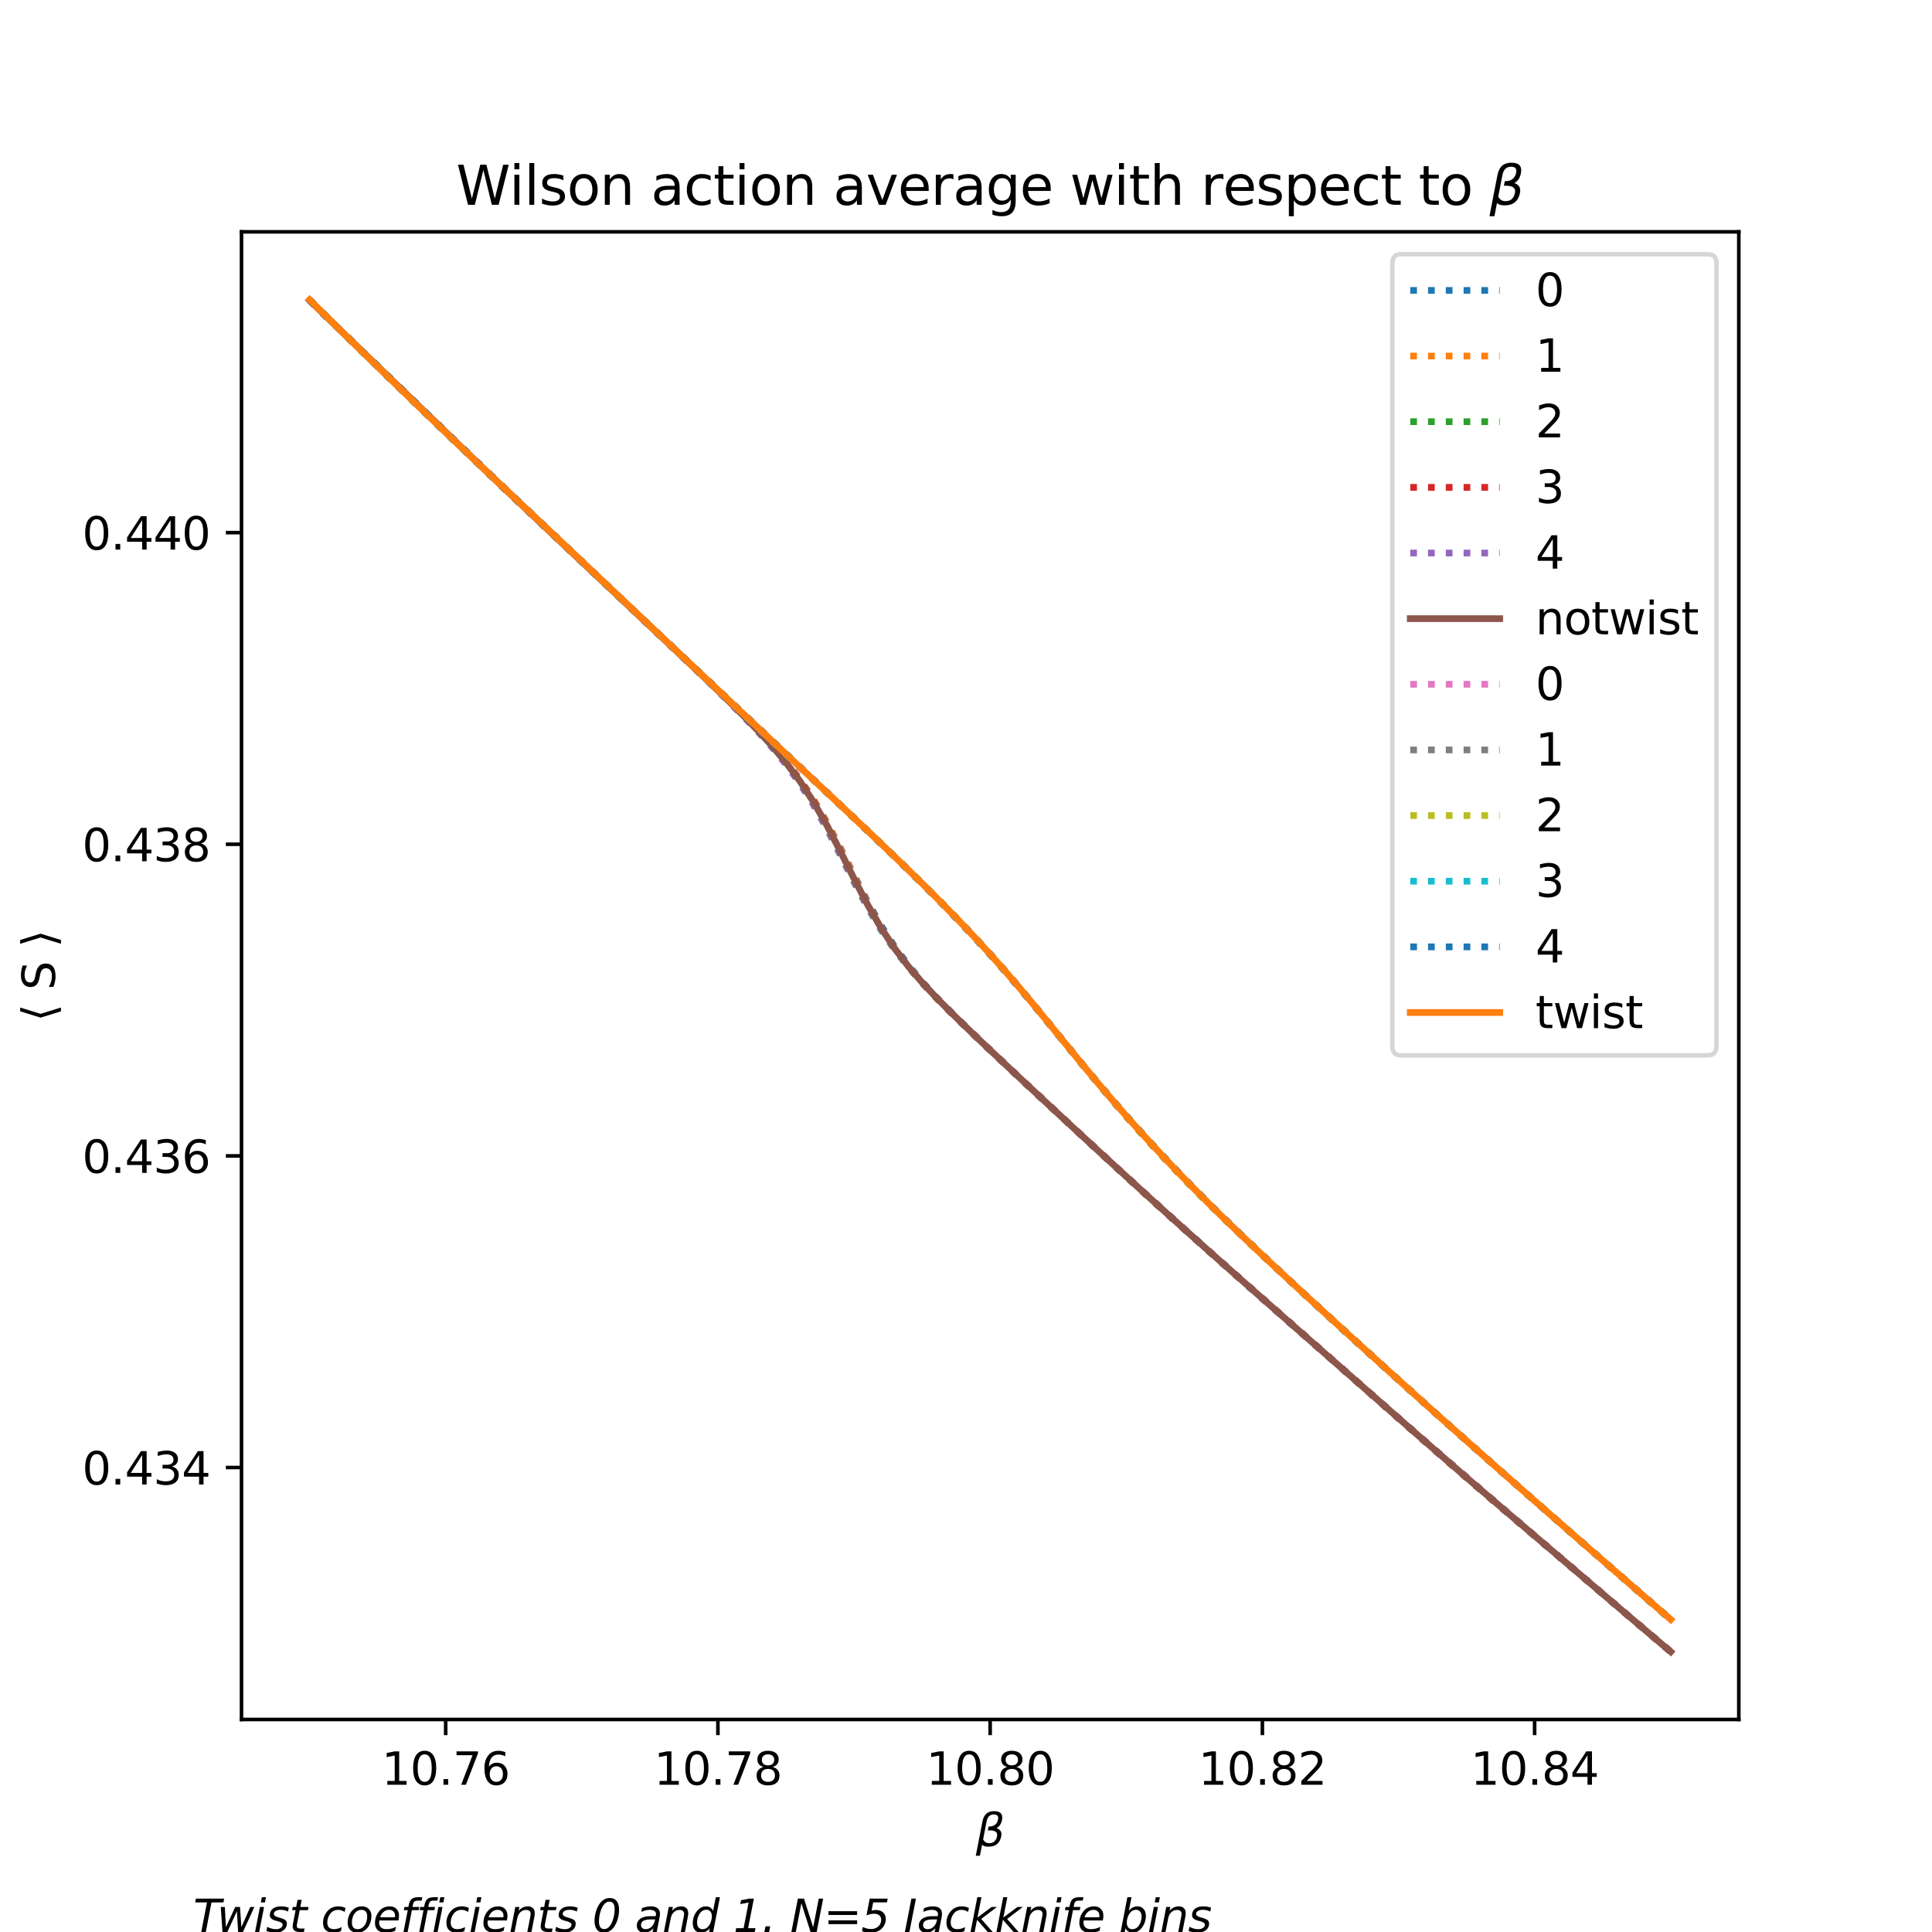 <?xml version="1.0" encoding="utf-8" standalone="no"?>
<!DOCTYPE svg PUBLIC "-//W3C//DTD SVG 1.1//EN"
  "http://www.w3.org/Graphics/SVG/1.1/DTD/svg11.dtd">
<svg xmlns:xlink="http://www.w3.org/1999/xlink" width="432pt" height="432pt" viewBox="0 0 432 432" xmlns="http://www.w3.org/2000/svg" version="1.1">
 <defs>
  <style type="text/css">*{stroke-linejoin: round; stroke-linecap: butt}</style>
 </defs>
 <g id="figure_1">
  <g id="patch_1">
   <path d="M 0 432 
L 432 432 
L 432 0 
L 0 0 
z
" style="fill: #ffffff"/>
  </g>
  <g id="axes_1">
   <g id="patch_2">
    <path d="M 54 384.48 
L 388.8 384.48 
L 388.8 51.84 
L 54 51.84 
z
" style="fill: #ffffff"/>
   </g>
   <g id="matplotlib.axis_1">
    <g id="xtick_1">
     <g id="line2d_1">
      <defs>
       <path id="m968c733b55" d="M 0 0 
L 0 3.5 
" style="stroke: #000000; stroke-width: 0.8"/>
      </defs>
      <g>
       <use xlink:href="#m968c733b55" x="99.655" y="384.48" style="stroke: #000000; stroke-width: 0.8"/>
      </g>
     </g>
     <g id="text_1">
      <!-- 10.76 -->
      <g transform="translate(85.34 399.078) scale(0.1 -0.1)">
       <defs>
        <path id="DejaVuSans-31" d="M 794 531 
L 1825 531 
L 1825 4091 
L 703 3866 
L 703 4441 
L 1819 4666 
L 2450 4666 
L 2450 531 
L 3481 531 
L 3481 0 
L 794 0 
L 794 531 
z
" transform="scale(0.016)"/>
        <path id="DejaVuSans-30" d="M 2034 4250 
Q 1547 4250 1301 3770 
Q 1056 3291 1056 2328 
Q 1056 1369 1301 889 
Q 1547 409 2034 409 
Q 2525 409 2770 889 
Q 3016 1369 3016 2328 
Q 3016 3291 2770 3770 
Q 2525 4250 2034 4250 
z
M 2034 4750 
Q 2819 4750 3233 4129 
Q 3647 3509 3647 2328 
Q 3647 1150 3233 529 
Q 2819 -91 2034 -91 
Q 1250 -91 836 529 
Q 422 1150 422 2328 
Q 422 3509 836 4129 
Q 1250 4750 2034 4750 
z
" transform="scale(0.016)"/>
        <path id="DejaVuSans-2e" d="M 684 794 
L 1344 794 
L 1344 0 
L 684 0 
L 684 794 
z
" transform="scale(0.016)"/>
        <path id="DejaVuSans-37" d="M 525 4666 
L 3525 4666 
L 3525 4397 
L 1831 0 
L 1172 0 
L 2766 4134 
L 525 4134 
L 525 4666 
z
" transform="scale(0.016)"/>
        <path id="DejaVuSans-36" d="M 2113 2584 
Q 1688 2584 1439 2293 
Q 1191 2003 1191 1497 
Q 1191 994 1439 701 
Q 1688 409 2113 409 
Q 2538 409 2786 701 
Q 3034 994 3034 1497 
Q 3034 2003 2786 2293 
Q 2538 2584 2113 2584 
z
M 3366 4563 
L 3366 3988 
Q 3128 4100 2886 4159 
Q 2644 4219 2406 4219 
Q 1781 4219 1451 3797 
Q 1122 3375 1075 2522 
Q 1259 2794 1537 2939 
Q 1816 3084 2150 3084 
Q 2853 3084 3261 2657 
Q 3669 2231 3669 1497 
Q 3669 778 3244 343 
Q 2819 -91 2113 -91 
Q 1303 -91 875 529 
Q 447 1150 447 2328 
Q 447 3434 972 4092 
Q 1497 4750 2381 4750 
Q 2619 4750 2861 4703 
Q 3103 4656 3366 4563 
z
" transform="scale(0.016)"/>
       </defs>
       <use xlink:href="#DejaVuSans-31"/>
       <use xlink:href="#DejaVuSans-30" x="63.623"/>
       <use xlink:href="#DejaVuSans-2e" x="127.246"/>
       <use xlink:href="#DejaVuSans-37" x="159.033"/>
       <use xlink:href="#DejaVuSans-36" x="222.656"/>
      </g>
     </g>
    </g>
    <g id="xtick_2">
     <g id="line2d_2">
      <g>
       <use xlink:href="#m968c733b55" x="160.527" y="384.48" style="stroke: #000000; stroke-width: 0.8"/>
      </g>
     </g>
     <g id="text_2">
      <!-- 10.78 -->
      <g transform="translate(146.213 399.078) scale(0.1 -0.1)">
       <defs>
        <path id="DejaVuSans-38" d="M 2034 2216 
Q 1584 2216 1326 1975 
Q 1069 1734 1069 1313 
Q 1069 891 1326 650 
Q 1584 409 2034 409 
Q 2484 409 2743 651 
Q 3003 894 3003 1313 
Q 3003 1734 2745 1975 
Q 2488 2216 2034 2216 
z
M 1403 2484 
Q 997 2584 770 2862 
Q 544 3141 544 3541 
Q 544 4100 942 4425 
Q 1341 4750 2034 4750 
Q 2731 4750 3128 4425 
Q 3525 4100 3525 3541 
Q 3525 3141 3298 2862 
Q 3072 2584 2669 2484 
Q 3125 2378 3379 2068 
Q 3634 1759 3634 1313 
Q 3634 634 3220 271 
Q 2806 -91 2034 -91 
Q 1263 -91 848 271 
Q 434 634 434 1313 
Q 434 1759 690 2068 
Q 947 2378 1403 2484 
z
M 1172 3481 
Q 1172 3119 1398 2916 
Q 1625 2713 2034 2713 
Q 2441 2713 2670 2916 
Q 2900 3119 2900 3481 
Q 2900 3844 2670 4047 
Q 2441 4250 2034 4250 
Q 1625 4250 1398 4047 
Q 1172 3844 1172 3481 
z
" transform="scale(0.016)"/>
       </defs>
       <use xlink:href="#DejaVuSans-31"/>
       <use xlink:href="#DejaVuSans-30" x="63.623"/>
       <use xlink:href="#DejaVuSans-2e" x="127.246"/>
       <use xlink:href="#DejaVuSans-37" x="159.033"/>
       <use xlink:href="#DejaVuSans-38" x="222.656"/>
      </g>
     </g>
    </g>
    <g id="xtick_3">
     <g id="line2d_3">
      <g>
       <use xlink:href="#m968c733b55" x="221.4" y="384.48" style="stroke: #000000; stroke-width: 0.8"/>
      </g>
     </g>
     <g id="text_3">
      <!-- 10.80 -->
      <g transform="translate(207.086 399.078) scale(0.1 -0.1)">
       <use xlink:href="#DejaVuSans-31"/>
       <use xlink:href="#DejaVuSans-30" x="63.623"/>
       <use xlink:href="#DejaVuSans-2e" x="127.246"/>
       <use xlink:href="#DejaVuSans-38" x="159.033"/>
       <use xlink:href="#DejaVuSans-30" x="222.656"/>
      </g>
     </g>
    </g>
    <g id="xtick_4">
     <g id="line2d_4">
      <g>
       <use xlink:href="#m968c733b55" x="282.273" y="384.48" style="stroke: #000000; stroke-width: 0.8"/>
      </g>
     </g>
     <g id="text_4">
      <!-- 10.82 -->
      <g transform="translate(267.959 399.078) scale(0.1 -0.1)">
       <defs>
        <path id="DejaVuSans-32" d="M 1228 531 
L 3431 531 
L 3431 0 
L 469 0 
L 469 531 
Q 828 903 1448 1529 
Q 2069 2156 2228 2338 
Q 2531 2678 2651 2914 
Q 2772 3150 2772 3378 
Q 2772 3750 2511 3984 
Q 2250 4219 1831 4219 
Q 1534 4219 1204 4116 
Q 875 4013 500 3803 
L 500 4441 
Q 881 4594 1212 4672 
Q 1544 4750 1819 4750 
Q 2544 4750 2975 4387 
Q 3406 4025 3406 3419 
Q 3406 3131 3298 2873 
Q 3191 2616 2906 2266 
Q 2828 2175 2409 1742 
Q 1991 1309 1228 531 
z
" transform="scale(0.016)"/>
       </defs>
       <use xlink:href="#DejaVuSans-31"/>
       <use xlink:href="#DejaVuSans-30" x="63.623"/>
       <use xlink:href="#DejaVuSans-2e" x="127.246"/>
       <use xlink:href="#DejaVuSans-38" x="159.033"/>
       <use xlink:href="#DejaVuSans-32" x="222.656"/>
      </g>
     </g>
    </g>
    <g id="xtick_5">
     <g id="line2d_5">
      <g>
       <use xlink:href="#m968c733b55" x="343.145" y="384.48" style="stroke: #000000; stroke-width: 0.8"/>
      </g>
     </g>
     <g id="text_5">
      <!-- 10.84 -->
      <g transform="translate(328.831 399.078) scale(0.1 -0.1)">
       <defs>
        <path id="DejaVuSans-34" d="M 2419 4116 
L 825 1625 
L 2419 1625 
L 2419 4116 
z
M 2253 4666 
L 3047 4666 
L 3047 1625 
L 3713 1625 
L 3713 1100 
L 3047 1100 
L 3047 0 
L 2419 0 
L 2419 1100 
L 313 1100 
L 313 1709 
L 2253 4666 
z
" transform="scale(0.016)"/>
       </defs>
       <use xlink:href="#DejaVuSans-31"/>
       <use xlink:href="#DejaVuSans-30" x="63.623"/>
       <use xlink:href="#DejaVuSans-2e" x="127.246"/>
       <use xlink:href="#DejaVuSans-38" x="159.033"/>
       <use xlink:href="#DejaVuSans-34" x="222.656"/>
      </g>
     </g>
    </g>
    <g id="text_6">
     <!-- $\beta$ -->
     <g transform="translate(218.2 412.858) scale(0.1 -0.1)">
      <defs>
       <path id="DejaVuSans-Oblique-3b2" d="M 872 216 
L 572 -1331 
L -6 -1331 
L 928 3478 
Q 1206 4903 2538 4903 
Q 3888 4903 3659 3700 
Q 3503 2844 2894 2531 
Q 3713 2250 3553 1416 
Q 3272 -69 1759 -66 
Q 1097 -63 872 216 
z
M 1019 966 
Q 1259 422 1875 425 
Q 2775 425 2966 1406 
Q 3138 2288 1675 2219 
L 1778 2750 
Q 2909 2731 3106 3750 
Q 3241 4438 2509 4434 
Q 1691 4434 1503 3459 
L 1019 966 
z
" transform="scale(0.016)"/>
      </defs>
      <use xlink:href="#DejaVuSans-Oblique-3b2" transform="translate(0 0.391)"/>
     </g>
    </g>
   </g>
   <g id="matplotlib.axis_2">
    <g id="ytick_1">
     <g id="line2d_6">
      <defs>
       <path id="m75cecd7adf" d="M 0 0 
L -3.5 0 
" style="stroke: #000000; stroke-width: 0.8"/>
      </defs>
      <g>
       <use xlink:href="#m75cecd7adf" x="54" y="328.143" style="stroke: #000000; stroke-width: 0.8"/>
      </g>
     </g>
     <g id="text_7">
      <!-- 0.434 -->
      <g transform="translate(18.372 331.943) scale(0.1 -0.1)">
       <defs>
        <path id="DejaVuSans-33" d="M 2597 2516 
Q 3050 2419 3304 2112 
Q 3559 1806 3559 1356 
Q 3559 666 3084 287 
Q 2609 -91 1734 -91 
Q 1441 -91 1130 -33 
Q 819 25 488 141 
L 488 750 
Q 750 597 1062 519 
Q 1375 441 1716 441 
Q 2309 441 2620 675 
Q 2931 909 2931 1356 
Q 2931 1769 2642 2001 
Q 2353 2234 1838 2234 
L 1294 2234 
L 1294 2753 
L 1863 2753 
Q 2328 2753 2575 2939 
Q 2822 3125 2822 3475 
Q 2822 3834 2567 4026 
Q 2313 4219 1838 4219 
Q 1578 4219 1281 4162 
Q 984 4106 628 3988 
L 628 4550 
Q 988 4650 1302 4700 
Q 1616 4750 1894 4750 
Q 2613 4750 3031 4423 
Q 3450 4097 3450 3541 
Q 3450 3153 3228 2886 
Q 3006 2619 2597 2516 
z
" transform="scale(0.016)"/>
       </defs>
       <use xlink:href="#DejaVuSans-30"/>
       <use xlink:href="#DejaVuSans-2e" x="63.623"/>
       <use xlink:href="#DejaVuSans-34" x="95.41"/>
       <use xlink:href="#DejaVuSans-33" x="159.033"/>
       <use xlink:href="#DejaVuSans-34" x="222.656"/>
      </g>
     </g>
    </g>
    <g id="ytick_2">
     <g id="line2d_7">
      <g>
       <use xlink:href="#m75cecd7adf" x="54" y="258.461" style="stroke: #000000; stroke-width: 0.8"/>
      </g>
     </g>
     <g id="text_8">
      <!-- 0.436 -->
      <g transform="translate(18.372 262.26) scale(0.1 -0.1)">
       <use xlink:href="#DejaVuSans-30"/>
       <use xlink:href="#DejaVuSans-2e" x="63.623"/>
       <use xlink:href="#DejaVuSans-34" x="95.41"/>
       <use xlink:href="#DejaVuSans-33" x="159.033"/>
       <use xlink:href="#DejaVuSans-36" x="222.656"/>
      </g>
     </g>
    </g>
    <g id="ytick_3">
     <g id="line2d_8">
      <g>
       <use xlink:href="#m75cecd7adf" x="54" y="188.778" style="stroke: #000000; stroke-width: 0.8"/>
      </g>
     </g>
     <g id="text_9">
      <!-- 0.438 -->
      <g transform="translate(18.372 192.578) scale(0.1 -0.1)">
       <use xlink:href="#DejaVuSans-30"/>
       <use xlink:href="#DejaVuSans-2e" x="63.623"/>
       <use xlink:href="#DejaVuSans-34" x="95.41"/>
       <use xlink:href="#DejaVuSans-33" x="159.033"/>
       <use xlink:href="#DejaVuSans-38" x="222.656"/>
      </g>
     </g>
    </g>
    <g id="ytick_4">
     <g id="line2d_9">
      <g>
       <use xlink:href="#m75cecd7adf" x="54" y="119.096" style="stroke: #000000; stroke-width: 0.8"/>
      </g>
     </g>
     <g id="text_10">
      <!-- 0.440 -->
      <g transform="translate(18.372 122.895) scale(0.1 -0.1)">
       <use xlink:href="#DejaVuSans-30"/>
       <use xlink:href="#DejaVuSans-2e" x="63.623"/>
       <use xlink:href="#DejaVuSans-34" x="95.41"/>
       <use xlink:href="#DejaVuSans-34" x="159.033"/>
       <use xlink:href="#DejaVuSans-30" x="222.656"/>
      </g>
     </g>
    </g>
    <g id="text_11">
     <!-- $\langle$ S $\rangle$ -->
     <g transform="translate(12.292 228.46) rotate(-90) scale(0.1 -0.1)">
      <defs>
       <path id="DejaVuSans-27e8" d="M 572 2006 
L 1453 4856 
L 1984 4856 
L 1103 2006 
L 1984 -844 
L 1453 -844 
L 572 2006 
z
" transform="scale(0.016)"/>
       <path id="DejaVuSans-20" transform="scale(0.016)"/>
       <path id="DejaVuSans-53" d="M 3425 4513 
L 3425 3897 
Q 3066 4069 2747 4153 
Q 2428 4238 2131 4238 
Q 1616 4238 1336 4038 
Q 1056 3838 1056 3469 
Q 1056 3159 1242 3001 
Q 1428 2844 1947 2747 
L 2328 2669 
Q 3034 2534 3370 2195 
Q 3706 1856 3706 1288 
Q 3706 609 3251 259 
Q 2797 -91 1919 -91 
Q 1588 -91 1214 -16 
Q 841 59 441 206 
L 441 856 
Q 825 641 1194 531 
Q 1563 422 1919 422 
Q 2459 422 2753 634 
Q 3047 847 3047 1241 
Q 3047 1584 2836 1778 
Q 2625 1972 2144 2069 
L 1759 2144 
Q 1053 2284 737 2584 
Q 422 2884 422 3419 
Q 422 4038 858 4394 
Q 1294 4750 2059 4750 
Q 2388 4750 2728 4690 
Q 3069 4631 3425 4513 
z
" transform="scale(0.016)"/>
       <path id="DejaVuSans-27e9" d="M 1925 2006 
L 1044 -844 
L 513 -844 
L 1394 2006 
L 513 4856 
L 1044 4856 
L 1925 2006 
z
" transform="scale(0.016)"/>
      </defs>
      <use xlink:href="#DejaVuSans-27e8" transform="translate(0 0.125)"/>
      <use xlink:href="#DejaVuSans-20" transform="translate(39.014 0.125)"/>
      <use xlink:href="#DejaVuSans-53" transform="translate(70.801 0.125)"/>
      <use xlink:href="#DejaVuSans-20" transform="translate(134.277 0.125)"/>
      <use xlink:href="#DejaVuSans-27e9" transform="translate(166.064 0.125)"/>
     </g>
    </g>
   </g>
   <g id="line2d_10">
    <path d="M 69.218 67.166 
L 72.262 70.122 
L 75.305 73.069 
L 78.349 76.009 
L 81.393 78.947 
L 84.436 81.885 
L 87.48 84.828 
L 90.524 87.775 
L 93.567 90.726 
L 96.611 93.68 
L 99.655 96.632 
L 102.698 99.58 
L 105.742 102.518 
L 108.785 105.443 
L 111.829 108.355 
L 114.873 111.253 
L 117.916 114.14 
L 120.96 117.018 
L 124.004 119.891 
L 127.047 122.761 
L 130.091 125.63 
L 133.135 128.499 
L 136.178 131.367 
L 139.222 134.233 
L 142.265 137.097 
L 145.309 139.961 
L 148.353 142.824 
L 151.396 145.692 
L 154.44 148.567 
L 157.484 151.456 
L 160.527 154.368 
L 163.571 157.319 
L 166.615 160.33 
L 169.658 163.443 
L 172.702 166.72 
L 175.745 170.259 
L 178.789 174.199 
L 181.833 178.694 
L 184.876 183.85 
L 187.92 189.611 
L 190.964 195.682 
L 194.007 201.613 
L 197.051 207.022 
L 200.095 211.753 
L 203.138 215.86 
L 206.182 219.495 
L 209.225 222.811 
L 212.269 225.93 
L 215.313 228.933 
L 218.356 231.869 
L 221.4 234.767 
L 224.444 237.643 
L 227.487 240.503 
L 230.531 243.351 
L 233.575 246.189 
L 236.618 249.019 
L 239.662 251.841 
L 242.705 254.655 
L 245.749 257.462 
L 248.793 260.262 
L 251.836 263.053 
L 254.88 265.833 
L 257.924 268.601 
L 260.967 271.356 
L 264.011 274.097 
L 267.055 276.824 
L 270.098 279.537 
L 273.142 282.238 
L 276.185 284.93 
L 279.229 287.613 
L 282.273 290.291 
L 285.316 292.965 
L 288.36 295.639 
L 291.404 298.313 
L 294.447 300.989 
L 297.491 303.668 
L 300.535 306.35 
L 303.578 309.035 
L 306.622 311.722 
L 309.665 314.409 
L 312.709 317.094 
L 315.753 319.774 
L 318.796 322.446 
L 321.84 325.108 
L 324.884 327.758 
L 327.927 330.394 
L 330.971 333.016 
L 334.015 335.626 
L 337.058 338.225 
L 340.102 340.818 
L 343.145 343.408 
L 346.189 345.999 
L 349.233 348.591 
L 352.276 351.188 
L 355.32 353.786 
L 358.364 356.386 
L 361.407 358.984 
L 364.451 361.578 
L 367.495 364.168 
L 370.538 366.752 
L 373.582 369.331 
" clip-path="url(#p1597a2ad29)" style="fill: none; stroke-dasharray: 1.5,2.475; stroke-dashoffset: 0; stroke: #1f77b4; stroke-width: 1.5"/>
   </g>
   <g id="line2d_11">
    <path d="M 69.218 67.149 
L 72.262 70.111 
L 75.305 73.06 
L 78.349 75.998 
L 81.393 78.932 
L 84.436 81.864 
L 87.48 84.8 
L 90.524 87.742 
L 93.567 90.691 
L 96.611 93.644 
L 99.655 96.597 
L 102.698 99.545 
L 105.742 102.482 
L 108.785 105.407 
L 111.829 108.318 
L 114.873 111.215 
L 117.916 114.102 
L 120.96 116.981 
L 124.004 119.856 
L 127.047 122.729 
L 130.091 125.601 
L 133.135 128.472 
L 136.178 131.344 
L 139.222 134.214 
L 142.265 137.085 
L 145.309 139.955 
L 148.353 142.826 
L 151.396 145.702 
L 154.44 148.586 
L 157.484 151.483 
L 160.527 154.402 
L 163.571 157.357 
L 166.615 160.369 
L 169.658 163.475 
L 172.702 166.739 
L 175.745 170.261 
L 178.789 174.19 
L 181.833 178.698 
L 184.876 183.91 
L 187.92 189.776 
L 190.964 195.973 
L 194.007 202.002 
L 197.051 207.445 
L 200.095 212.152 
L 203.138 216.202 
L 206.182 219.768 
L 209.225 223.023 
L 212.269 226.092 
L 215.313 229.058 
L 218.356 231.968 
L 221.4 234.848 
L 224.444 237.711 
L 227.487 240.563 
L 230.531 243.406 
L 233.575 246.24 
L 236.618 249.067 
L 239.662 251.887 
L 242.705 254.701 
L 245.749 257.509 
L 248.793 260.31 
L 251.836 263.102 
L 254.88 265.883 
L 257.924 268.651 
L 260.967 271.405 
L 264.011 274.145 
L 267.055 276.869 
L 270.098 279.581 
L 273.142 282.282 
L 276.185 284.973 
L 279.229 287.659 
L 282.273 290.341 
L 285.316 293.021 
L 288.36 295.701 
L 291.404 298.38 
L 294.447 301.06 
L 297.491 303.741 
L 300.535 306.422 
L 303.578 309.104 
L 306.622 311.787 
L 309.665 314.469 
L 312.709 317.148 
L 315.753 319.824 
L 318.796 322.492 
L 321.84 325.151 
L 324.884 327.797 
L 327.927 330.431 
L 330.971 333.05 
L 334.015 335.658 
L 337.058 338.256 
L 340.102 340.848 
L 343.145 343.438 
L 346.189 346.028 
L 349.233 348.62 
L 352.276 351.216 
L 355.32 353.813 
L 358.364 356.41 
L 361.407 359.006 
L 364.451 361.598 
L 367.495 364.185 
L 370.538 366.769 
L 373.582 369.348 
" clip-path="url(#p1597a2ad29)" style="fill: none; stroke-dasharray: 1.5,2.475; stroke-dashoffset: 0; stroke: #ff7f0e; stroke-width: 1.5"/>
   </g>
   <g id="line2d_12">
    <path d="M 69.218 67.192 
L 72.262 70.138 
L 75.305 73.073 
L 78.349 76.002 
L 81.393 78.929 
L 84.436 81.857 
L 87.48 84.79 
L 90.524 87.731 
L 93.567 90.678 
L 96.611 93.629 
L 99.655 96.581 
L 102.698 99.528 
L 105.742 102.468 
L 108.785 105.395 
L 111.829 108.31 
L 114.873 111.212 
L 117.916 114.104 
L 120.96 116.988 
L 124.004 119.868 
L 127.047 122.744 
L 130.091 125.619 
L 133.135 128.491 
L 136.178 131.361 
L 139.222 134.228 
L 142.265 137.093 
L 145.309 139.957 
L 148.353 142.822 
L 151.396 145.693 
L 154.44 148.573 
L 157.484 151.471 
L 160.527 154.4 
L 163.571 157.378 
L 166.615 160.437 
L 169.658 163.627 
L 172.702 167.028 
L 175.745 170.755 
L 178.789 174.959 
L 181.833 179.776 
L 184.876 185.245 
L 187.92 191.193 
L 190.964 197.233 
L 194.007 202.926 
L 197.051 208 
L 200.095 212.414 
L 203.138 216.279 
L 206.182 219.754 
L 209.225 222.975 
L 212.269 226.041 
L 215.313 229.016 
L 218.356 231.938 
L 221.4 234.827 
L 224.444 237.696 
L 227.487 240.551 
L 230.531 243.395 
L 233.575 246.229 
L 236.618 249.056 
L 239.662 251.877 
L 242.705 254.694 
L 245.749 257.505 
L 248.793 260.31 
L 251.836 263.106 
L 254.88 265.891 
L 257.924 268.663 
L 260.967 271.419 
L 264.011 274.16 
L 267.055 276.885 
L 270.098 279.597 
L 273.142 282.298 
L 276.185 284.992 
L 279.229 287.68 
L 282.273 290.364 
L 285.316 293.046 
L 288.36 295.725 
L 291.404 298.403 
L 294.447 301.079 
L 297.491 303.753 
L 300.535 306.427 
L 303.578 309.101 
L 306.622 311.775 
L 309.665 314.45 
L 312.709 317.125 
L 315.753 319.797 
L 318.796 322.463 
L 321.84 325.122 
L 324.884 327.769 
L 327.927 330.405 
L 330.971 333.029 
L 334.015 335.64 
L 337.058 338.243 
L 340.102 340.839 
L 343.145 343.431 
L 346.189 346.023 
L 349.233 348.615 
L 352.276 351.209 
L 355.32 353.804 
L 358.364 356.398 
L 361.407 358.99 
L 364.451 361.578 
L 367.495 364.161 
L 370.538 366.742 
L 373.582 369.32 
" clip-path="url(#p1597a2ad29)" style="fill: none; stroke-dasharray: 1.5,2.475; stroke-dashoffset: 0; stroke: #2ca02c; stroke-width: 1.5"/>
   </g>
   <g id="line2d_13">
    <path d="M 69.218 67.145 
L 72.262 70.12 
L 75.305 73.078 
L 78.349 76.025 
L 81.393 78.966 
L 84.436 81.905 
L 87.48 84.848 
L 90.524 87.796 
L 93.567 90.75 
L 96.611 93.706 
L 99.655 96.662 
L 102.698 99.611 
L 105.742 102.55 
L 108.785 105.475 
L 111.829 108.385 
L 114.873 111.281 
L 117.916 114.164 
L 120.96 117.038 
L 124.004 119.908 
L 127.047 122.774 
L 130.091 125.64 
L 133.135 128.506 
L 136.178 131.371 
L 139.222 134.237 
L 142.265 137.102 
L 145.309 139.966 
L 148.353 142.83 
L 151.396 145.697 
L 154.44 148.57 
L 157.484 151.456 
L 160.527 154.363 
L 163.571 157.308 
L 166.615 160.316 
L 169.658 163.432 
L 172.702 166.728 
L 175.745 170.314 
L 178.789 174.343 
L 181.833 178.975 
L 184.876 184.302 
L 187.92 190.219 
L 190.964 196.367 
L 194.007 202.268 
L 197.051 207.566 
L 200.095 212.159 
L 203.138 216.142 
L 206.182 219.682 
L 209.225 222.933 
L 212.269 226.008 
L 215.313 228.982 
L 218.356 231.9 
L 221.4 234.786 
L 224.444 237.653 
L 227.487 240.509 
L 230.531 243.355 
L 233.575 246.193 
L 236.618 249.025 
L 239.662 251.85 
L 242.705 254.669 
L 245.749 257.481 
L 248.793 260.286 
L 251.836 263.08 
L 254.88 265.863 
L 257.924 268.633 
L 260.967 271.388 
L 264.011 274.128 
L 267.055 276.853 
L 270.098 279.564 
L 273.142 282.265 
L 276.185 284.956 
L 279.229 287.641 
L 282.273 290.323 
L 285.316 293.003 
L 288.36 295.682 
L 291.404 298.361 
L 294.447 301.04 
L 297.491 303.72 
L 300.535 306.401 
L 303.578 309.083 
L 306.622 311.766 
L 309.665 314.449 
L 312.709 317.132 
L 315.753 319.811 
L 318.796 322.483 
L 321.84 325.146 
L 324.884 327.797 
L 327.927 330.434 
L 330.971 333.055 
L 334.015 335.663 
L 337.058 338.259 
L 340.102 340.848 
L 343.145 343.434 
L 346.189 346.02 
L 349.233 348.611 
L 352.276 351.207 
L 355.32 353.806 
L 358.364 356.406 
L 361.407 359.003 
L 364.451 361.595 
L 367.495 364.178 
L 370.538 366.753 
L 373.582 369.319 
" clip-path="url(#p1597a2ad29)" style="fill: none; stroke-dasharray: 1.5,2.475; stroke-dashoffset: 0; stroke: #d62728; stroke-width: 1.5"/>
   </g>
   <g id="line2d_14">
    <path d="M 69.218 67.116 
L 72.262 70.095 
L 75.305 73.064 
L 78.349 76.025 
L 81.393 78.978 
L 84.436 81.924 
L 87.48 84.863 
L 90.524 87.796 
L 93.567 90.722 
L 96.611 93.643 
L 99.655 96.558 
L 102.698 99.469 
L 105.742 102.376 
L 108.785 105.281 
L 111.829 108.183 
L 114.873 111.084 
L 117.916 113.983 
L 120.96 116.881 
L 124.004 119.778 
L 127.047 122.672 
L 130.091 125.565 
L 133.135 128.455 
L 136.178 131.342 
L 139.222 134.228 
L 142.265 137.112 
L 145.309 139.996 
L 148.353 142.882 
L 151.396 145.773 
L 154.44 148.675 
L 157.484 151.594 
L 160.527 154.542 
L 163.571 157.537 
L 166.615 160.61 
L 169.658 163.809 
L 172.702 167.211 
L 175.745 170.926 
L 178.789 175.096 
L 181.833 179.856 
L 184.876 185.243 
L 187.92 191.102 
L 190.964 197.072 
L 194.007 202.731 
L 197.051 207.803 
L 200.095 212.235 
L 203.138 216.127 
L 206.182 219.631 
L 209.225 222.88 
L 212.269 225.971 
L 215.313 228.966 
L 218.356 231.902 
L 221.4 234.8 
L 224.444 237.673 
L 227.487 240.527 
L 230.531 243.368 
L 233.575 246.2 
L 236.618 249.023 
L 239.662 251.838 
L 242.705 254.646 
L 245.749 257.445 
L 248.793 260.234 
L 251.836 263.014 
L 254.88 265.785 
L 257.924 268.547 
L 260.967 271.301 
L 264.011 274.048 
L 267.055 276.789 
L 270.098 279.523 
L 273.142 282.252 
L 276.185 284.973 
L 279.229 287.687 
L 282.273 290.392 
L 285.316 293.087 
L 288.36 295.774 
L 291.404 298.451 
L 294.447 301.12 
L 297.491 303.783 
L 300.535 306.442 
L 303.578 309.097 
L 306.622 311.75 
L 309.665 314.401 
L 312.709 317.052 
L 315.753 319.7 
L 318.796 322.346 
L 321.84 324.989 
L 324.884 327.629 
L 327.927 330.264 
L 330.971 332.895 
L 334.015 335.521 
L 337.058 338.143 
L 340.102 340.761 
L 343.145 343.375 
L 346.189 345.985 
L 349.233 348.594 
L 352.276 351.201 
L 355.32 353.806 
L 358.364 356.409 
L 361.407 359.01 
L 364.451 361.606 
L 367.495 364.197 
L 370.538 366.782 
L 373.582 369.36 
" clip-path="url(#p1597a2ad29)" style="fill: none; stroke-dasharray: 1.5,2.475; stroke-dashoffset: 0; stroke: #9467bd; stroke-width: 1.5"/>
   </g>
   <g id="line2d_15">
    <path d="M 69.218 67.154 
L 72.262 70.117 
L 75.305 73.069 
L 78.349 76.012 
L 81.393 78.95 
L 84.436 81.887 
L 87.48 84.826 
L 90.524 87.768 
L 93.567 90.713 
L 96.611 93.66 
L 99.655 96.606 
L 102.698 99.547 
L 105.742 102.479 
L 108.785 105.4 
L 111.829 108.31 
L 114.873 111.209 
L 117.916 114.098 
L 120.96 116.981 
L 124.004 119.86 
L 127.047 122.736 
L 130.091 125.611 
L 133.135 128.484 
L 136.178 131.357 
L 139.222 134.228 
L 142.265 137.098 
L 145.309 139.967 
L 148.353 142.837 
L 151.396 145.711 
L 154.44 148.594 
L 157.484 151.492 
L 160.527 154.415 
L 163.571 157.38 
L 166.615 160.413 
L 169.658 163.557 
L 172.702 166.885 
L 175.745 170.503 
L 178.789 174.557 
L 181.833 179.2 
L 184.876 184.51 
L 187.92 190.38 
L 190.964 196.466 
L 194.007 202.308 
L 197.051 207.567 
L 200.095 212.142 
L 203.138 216.122 
L 206.182 219.666 
L 209.225 222.924 
L 212.269 226.008 
L 215.313 228.991 
L 218.356 231.915 
L 221.4 234.806 
L 224.444 237.675 
L 227.487 240.531 
L 230.531 243.375 
L 233.575 246.21 
L 236.618 249.038 
L 239.662 251.859 
L 242.705 254.673 
L 245.749 257.481 
L 248.793 260.28 
L 251.836 263.071 
L 254.88 265.851 
L 257.924 268.619 
L 260.967 271.374 
L 264.011 274.115 
L 267.055 276.844 
L 270.098 279.561 
L 273.142 282.267 
L 276.185 284.965 
L 279.229 287.656 
L 282.273 290.342 
L 285.316 293.024 
L 288.36 295.704 
L 291.404 298.382 
L 294.447 301.058 
L 297.491 303.733 
L 300.535 306.408 
L 303.578 309.084 
L 306.622 311.76 
L 309.665 314.436 
L 312.709 317.11 
L 315.753 319.781 
L 318.796 322.446 
L 321.84 325.103 
L 324.884 327.75 
L 327.927 330.385 
L 330.971 333.009 
L 334.015 335.622 
L 337.058 338.225 
L 340.102 340.823 
L 343.145 343.417 
L 346.189 346.011 
L 349.233 348.606 
L 352.276 351.204 
L 355.32 353.803 
L 358.364 356.402 
L 361.407 358.998 
L 364.451 361.591 
L 367.495 364.178 
L 370.538 366.759 
L 373.582 369.336 
" clip-path="url(#p1597a2ad29)" style="fill: none; stroke: #8c564b; stroke-width: 1.5; stroke-linecap: square"/>
   </g>
   <g id="line2d_16">
    <path d="M 69.218 67.029 
L 72.262 70.061 
L 75.305 73.069 
L 78.349 76.057 
L 81.393 79.031 
L 84.436 81.996 
L 87.48 84.955 
L 90.524 87.908 
L 93.567 90.854 
L 96.611 93.789 
L 99.655 96.71 
L 102.698 99.615 
L 105.742 102.507 
L 108.785 105.387 
L 111.829 108.258 
L 114.873 111.126 
L 117.916 113.991 
L 120.96 116.857 
L 124.004 119.724 
L 127.047 122.595 
L 130.091 125.47 
L 133.135 128.35 
L 136.178 131.236 
L 139.222 134.126 
L 142.265 137.018 
L 145.309 139.91 
L 148.353 142.8 
L 151.396 145.685 
L 154.44 148.565 
L 157.484 151.44 
L 160.527 154.31 
L 163.571 157.178 
L 166.615 160.042 
L 169.658 162.904 
L 172.702 165.764 
L 175.745 168.622 
L 178.789 171.478 
L 181.833 174.334 
L 184.876 177.19 
L 187.92 180.049 
L 190.964 182.915 
L 194.007 185.793 
L 197.051 188.687 
L 200.095 191.604 
L 203.138 194.55 
L 206.182 197.53 
L 209.225 200.551 
L 212.269 203.623 
L 215.313 206.757 
L 218.356 209.969 
L 221.4 213.275 
L 224.444 216.687 
L 227.487 220.21 
L 230.531 223.837 
L 233.575 227.546 
L 236.618 231.301 
L 239.662 235.062 
L 242.705 238.788 
L 245.749 242.449 
L 248.793 246.029 
L 251.836 249.524 
L 254.88 252.935 
L 257.924 256.269 
L 260.967 259.529 
L 264.011 262.719 
L 267.055 265.841 
L 270.098 268.899 
L 273.142 271.898 
L 276.185 274.847 
L 279.229 277.755 
L 282.273 280.631 
L 285.316 283.484 
L 288.36 286.318 
L 291.404 289.139 
L 294.447 291.948 
L 297.491 294.746 
L 300.535 297.534 
L 303.578 300.311 
L 306.622 303.08 
L 309.665 305.84 
L 312.709 308.59 
L 315.753 311.33 
L 318.796 314.059 
L 321.84 316.777 
L 324.884 319.483 
L 327.927 322.18 
L 330.971 324.869 
L 334.015 327.552 
L 337.058 330.233 
L 340.102 332.911 
L 343.145 335.588 
L 346.189 338.262 
L 349.233 340.933 
L 352.276 343.6 
L 355.32 346.262 
L 358.364 348.92 
L 361.407 351.573 
L 364.451 354.221 
L 367.495 356.863 
L 370.538 359.5 
L 373.582 362.13 
" clip-path="url(#p1597a2ad29)" style="fill: none; stroke-dasharray: 1.5,2.475; stroke-dashoffset: 0; stroke: #e377c2; stroke-width: 1.5"/>
   </g>
   <g id="line2d_17">
    <path d="M 69.218 67.016 
L 72.262 70.058 
L 75.305 73.078 
L 78.349 76.077 
L 81.393 79.062 
L 84.436 82.038 
L 87.48 85.007 
L 90.524 87.969 
L 93.567 90.921 
L 96.611 93.859 
L 99.655 96.782 
L 102.698 99.689 
L 105.742 102.581 
L 108.785 105.462 
L 111.829 108.335 
L 114.873 111.203 
L 117.916 114.069 
L 120.96 116.934 
L 124.004 119.799 
L 127.047 122.665 
L 130.091 125.532 
L 133.135 128.403 
L 136.178 131.277 
L 139.222 134.155 
L 142.265 137.035 
L 145.309 139.914 
L 148.353 142.792 
L 151.396 145.667 
L 154.44 148.539 
L 157.484 151.408 
L 160.527 154.276 
L 163.571 157.142 
L 166.615 160.009 
L 169.658 162.875 
L 172.702 165.741 
L 175.745 168.606 
L 178.789 171.47 
L 181.833 174.332 
L 184.876 177.194 
L 187.92 180.059 
L 190.964 182.93 
L 194.007 185.815 
L 197.051 188.718 
L 200.095 191.648 
L 203.138 194.61 
L 206.182 197.612 
L 209.225 200.66 
L 212.269 203.761 
L 215.313 206.926 
L 218.356 210.164 
L 221.4 213.488 
L 224.444 216.906 
L 227.487 220.42 
L 230.531 224.022 
L 233.575 227.692 
L 236.618 231.4 
L 239.662 235.108 
L 242.705 238.785 
L 245.749 242.404 
L 248.793 245.953 
L 251.836 249.429 
L 254.88 252.834 
L 257.924 256.172 
L 260.967 259.446 
L 264.011 262.657 
L 267.055 265.803 
L 270.098 268.885 
L 273.142 271.908 
L 276.185 274.876 
L 279.229 277.799 
L 282.273 280.686 
L 285.316 283.546 
L 288.36 286.384 
L 291.404 289.204 
L 294.447 292.009 
L 297.491 294.8 
L 300.535 297.577 
L 303.578 300.343 
L 306.622 303.097 
L 309.665 305.843 
L 312.709 308.581 
L 315.753 311.312 
L 318.796 314.036 
L 321.84 316.752 
L 324.884 319.46 
L 327.927 322.161 
L 330.971 324.856 
L 334.015 327.546 
L 337.058 330.233 
L 340.102 332.916 
L 343.145 335.595 
L 346.189 338.272 
L 349.233 340.944 
L 352.276 343.613 
L 355.32 346.279 
L 358.364 348.942 
L 361.407 351.602 
L 364.451 354.259 
L 367.495 356.911 
L 370.538 359.559 
L 373.582 362.202 
" clip-path="url(#p1597a2ad29)" style="fill: none; stroke-dasharray: 1.5,2.475; stroke-dashoffset: 0; stroke: #7f7f7f; stroke-width: 1.5"/>
   </g>
   <g id="line2d_18">
    <path d="M 69.218 66.985 
L 72.262 70.028 
L 75.305 73.049 
L 78.349 76.05 
L 81.393 79.036 
L 84.436 82.009 
L 87.48 84.973 
L 90.524 87.927 
L 93.567 90.87 
L 96.611 93.801 
L 99.655 96.719 
L 102.698 99.623 
L 105.742 102.517 
L 108.785 105.402 
L 111.829 108.282 
L 114.873 111.159 
L 117.916 114.033 
L 120.96 116.905 
L 124.004 119.776 
L 127.047 122.646 
L 130.091 125.517 
L 133.135 128.39 
L 136.178 131.266 
L 139.222 134.145 
L 142.265 137.026 
L 145.309 139.908 
L 148.353 142.789 
L 151.396 145.667 
L 154.44 148.543 
L 157.484 151.418 
L 160.527 154.29 
L 163.571 157.162 
L 166.615 160.032 
L 169.658 162.9 
L 172.702 165.766 
L 175.745 168.628 
L 178.789 171.486 
L 181.833 174.34 
L 184.876 177.191 
L 187.92 180.041 
L 190.964 182.896 
L 194.007 185.761 
L 197.051 188.643 
L 200.095 191.548 
L 203.138 194.484 
L 206.182 197.459 
L 209.225 200.482 
L 212.269 203.563 
L 215.313 206.716 
L 218.356 209.953 
L 221.4 213.29 
L 224.444 216.736 
L 227.487 220.29 
L 230.531 223.942 
L 233.575 227.669 
L 236.618 231.436 
L 239.662 235.204 
L 242.705 238.938 
L 245.749 242.611 
L 248.793 246.207 
L 251.836 249.72 
L 254.88 253.148 
L 257.924 256.492 
L 260.967 259.754 
L 264.011 262.936 
L 267.055 266.041 
L 270.098 269.074 
L 273.142 272.043 
L 276.185 274.96 
L 279.229 277.835 
L 282.273 280.68 
L 285.316 283.503 
L 288.36 286.311 
L 291.404 289.109 
L 294.447 291.897 
L 297.491 294.679 
L 300.535 297.454 
L 303.578 300.225 
L 306.622 302.992 
L 309.665 305.755 
L 312.709 308.513 
L 315.753 311.265 
L 318.796 314.008 
L 321.84 316.741 
L 324.884 319.463 
L 327.927 322.173 
L 330.971 324.874 
L 334.015 327.567 
L 337.058 330.253 
L 340.102 332.933 
L 343.145 335.606 
L 346.189 338.274 
L 349.233 340.935 
L 352.276 343.589 
L 355.32 346.24 
L 358.364 348.886 
L 361.407 351.529 
L 364.451 354.169 
L 367.495 356.805 
L 370.538 359.437 
L 373.582 362.064 
" clip-path="url(#p1597a2ad29)" style="fill: none; stroke-dasharray: 1.5,2.475; stroke-dashoffset: 0; stroke: #bcbd22; stroke-width: 1.5"/>
   </g>
   <g id="line2d_19">
    <path d="M 69.218 66.96 
L 72.262 70.006 
L 75.305 73.033 
L 78.349 76.042 
L 81.393 79.037 
L 84.436 82.02 
L 87.48 84.994 
L 90.524 87.957 
L 93.567 90.908 
L 96.611 93.844 
L 99.655 96.763 
L 102.698 99.666 
L 105.742 102.555 
L 108.785 105.434 
L 111.829 108.306 
L 114.873 111.174 
L 117.916 114.04 
L 120.96 116.906 
L 124.004 119.771 
L 127.047 122.637 
L 130.091 125.506 
L 133.135 128.379 
L 136.178 131.257 
L 139.222 134.139 
L 142.265 137.025 
L 145.309 139.911 
L 148.353 142.796 
L 151.396 145.677 
L 154.44 148.555 
L 157.484 151.43 
L 160.527 154.301 
L 163.571 157.17 
L 166.615 160.037 
L 169.658 162.902 
L 172.702 165.764 
L 175.745 168.624 
L 178.789 171.48 
L 181.833 174.335 
L 184.876 177.189 
L 187.92 180.046 
L 190.964 182.91 
L 194.007 185.786 
L 197.051 188.681 
L 200.095 191.6 
L 203.138 194.551 
L 206.182 197.538 
L 209.225 200.57 
L 212.269 203.656 
L 215.313 206.808 
L 218.356 210.039 
L 221.4 213.364 
L 224.444 216.793 
L 227.487 220.327 
L 230.531 223.957 
L 233.575 227.658 
L 236.618 231.393 
L 239.662 235.123 
L 242.705 238.811 
L 245.749 242.434 
L 248.793 245.979 
L 251.836 249.448 
L 254.88 252.846 
L 257.924 256.178 
L 260.967 259.447 
L 264.011 262.652 
L 267.055 265.793 
L 270.098 268.87 
L 273.142 271.886 
L 276.185 274.848 
L 279.229 277.766 
L 282.273 280.649 
L 285.316 283.505 
L 288.36 286.341 
L 291.404 289.161 
L 294.447 291.966 
L 297.491 294.758 
L 300.535 297.537 
L 303.578 300.307 
L 306.622 303.067 
L 309.665 305.819 
L 312.709 308.565 
L 315.753 311.303 
L 318.796 314.032 
L 321.84 316.753 
L 324.884 319.463 
L 327.927 322.164 
L 330.971 324.857 
L 334.015 327.545 
L 337.058 330.227 
L 340.102 332.907 
L 343.145 335.583 
L 346.189 338.255 
L 349.233 340.923 
L 352.276 343.587 
L 355.32 346.246 
L 358.364 348.902 
L 361.407 351.554 
L 364.451 354.203 
L 367.495 356.849 
L 370.538 359.492 
L 373.582 362.131 
" clip-path="url(#p1597a2ad29)" style="fill: none; stroke-dasharray: 1.5,2.475; stroke-dashoffset: 0; stroke: #17becf; stroke-width: 1.5"/>
   </g>
   <g id="line2d_20">
    <path d="M 69.218 67.157 
L 72.262 70.109 
L 75.305 73.054 
L 78.349 75.996 
L 81.393 78.937 
L 84.436 81.879 
L 87.48 84.822 
L 90.524 87.764 
L 93.567 90.704 
L 96.611 93.641 
L 99.655 96.572 
L 102.698 99.497 
L 105.742 102.413 
L 108.785 105.323 
L 111.829 108.225 
L 114.873 111.122 
L 117.916 114.014 
L 120.96 116.902 
L 124.004 119.788 
L 127.047 122.671 
L 130.091 125.551 
L 133.135 128.43 
L 136.178 131.307 
L 139.222 134.181 
L 142.265 137.052 
L 145.309 139.92 
L 148.353 142.785 
L 151.396 145.646 
L 154.44 148.505 
L 157.484 151.363 
L 160.527 154.22 
L 163.571 157.079 
L 166.615 159.94 
L 169.658 162.803 
L 172.702 165.669 
L 175.745 168.536 
L 178.789 171.405 
L 181.833 174.275 
L 184.876 177.146 
L 187.92 180.021 
L 190.964 182.902 
L 194.007 185.794 
L 197.051 188.7 
L 200.095 191.626 
L 203.138 194.58 
L 206.182 197.569 
L 209.225 200.603 
L 212.269 203.692 
L 215.313 206.849 
L 218.356 210.087 
L 221.4 213.418 
L 224.444 216.849 
L 227.487 220.381 
L 230.531 224.002 
L 233.575 227.692 
L 236.618 231.422 
L 239.662 235.155 
L 242.705 238.861 
L 245.749 242.51 
L 248.793 246.086 
L 251.836 249.578 
L 254.88 252.984 
L 257.924 256.305 
L 260.967 259.548 
L 264.011 262.717 
L 267.055 265.82 
L 270.098 268.864 
L 273.142 271.857 
L 276.185 274.805 
L 279.229 277.716 
L 282.273 280.595 
L 285.316 283.449 
L 288.36 286.281 
L 291.404 289.096 
L 294.447 291.899 
L 297.491 294.69 
L 300.535 297.474 
L 303.578 300.25 
L 306.622 303.019 
L 309.665 305.782 
L 312.709 308.536 
L 315.753 311.281 
L 318.796 314.018 
L 321.84 316.746 
L 324.884 319.464 
L 327.927 322.173 
L 330.971 324.873 
L 334.015 327.566 
L 337.058 330.25 
L 340.102 332.927 
L 343.145 335.597 
L 346.189 338.261 
L 349.233 340.92 
L 352.276 343.574 
L 355.32 346.224 
L 358.364 348.872 
L 361.407 351.519 
L 364.451 354.165 
L 367.495 356.811 
L 370.538 359.459 
L 373.582 362.107 
" clip-path="url(#p1597a2ad29)" style="fill: none; stroke-dasharray: 1.5,2.475; stroke-dashoffset: 0; stroke: #1f77b4; stroke-width: 1.5"/>
   </g>
   <g id="line2d_21">
    <path d="M 69.218 67.029 
L 72.262 70.052 
L 75.305 73.056 
L 78.349 76.044 
L 81.393 79.021 
L 84.436 81.988 
L 87.48 84.95 
L 90.524 87.905 
L 93.567 90.851 
L 96.611 93.787 
L 99.655 96.709 
L 102.698 99.618 
L 105.742 102.515 
L 108.785 105.401 
L 111.829 108.281 
L 114.873 111.157 
L 117.916 114.029 
L 120.96 116.901 
L 124.004 119.771 
L 127.047 122.643 
L 130.091 125.515 
L 133.135 128.39 
L 136.178 131.268 
L 139.222 134.149 
L 142.265 137.031 
L 145.309 139.913 
L 148.353 142.792 
L 151.396 145.669 
L 154.44 148.542 
L 157.484 151.412 
L 160.527 154.28 
L 163.571 157.146 
L 166.615 160.012 
L 169.658 162.877 
L 172.702 165.741 
L 175.745 168.603 
L 178.789 171.464 
L 181.833 174.323 
L 184.876 177.182 
L 187.92 180.043 
L 190.964 182.911 
L 194.007 185.79 
L 197.051 188.686 
L 200.095 191.605 
L 203.138 194.555 
L 206.182 197.542 
L 209.225 200.573 
L 212.269 203.659 
L 215.313 206.811 
L 218.356 210.043 
L 221.4 213.367 
L 224.444 216.794 
L 227.487 220.326 
L 230.531 223.952 
L 233.575 227.652 
L 236.618 231.39 
L 239.662 235.131 
L 242.705 238.836 
L 245.749 242.482 
L 248.793 246.051 
L 251.836 249.54 
L 254.88 252.949 
L 257.924 256.283 
L 260.967 259.545 
L 264.011 262.736 
L 267.055 265.86 
L 270.098 268.918 
L 273.142 271.918 
L 276.185 274.867 
L 279.229 277.774 
L 282.273 280.648 
L 285.316 283.497 
L 288.36 286.327 
L 291.404 289.142 
L 294.447 291.944 
L 297.491 294.735 
L 300.535 297.515 
L 303.578 300.287 
L 306.622 303.051 
L 309.665 305.808 
L 312.709 308.557 
L 315.753 311.298 
L 318.796 314.031 
L 321.84 316.754 
L 324.884 319.467 
L 327.927 322.17 
L 330.971 324.866 
L 334.015 327.555 
L 337.058 330.239 
L 340.102 332.919 
L 343.145 335.594 
L 346.189 338.265 
L 349.233 340.931 
L 352.276 343.593 
L 355.32 346.25 
L 358.364 348.904 
L 361.407 351.555 
L 364.451 354.203 
L 367.495 356.848 
L 370.538 359.489 
L 373.582 362.127 
" clip-path="url(#p1597a2ad29)" style="fill: none; stroke: #ff7f0e; stroke-width: 1.5; stroke-linecap: square"/>
   </g>
   <g id="patch_3">
    <path d="M 54 384.48 
L 54 51.84 
" style="fill: none; stroke: #000000; stroke-width: 0.8; stroke-linejoin: miter; stroke-linecap: square"/>
   </g>
   <g id="patch_4">
    <path d="M 388.8 384.48 
L 388.8 51.84 
" style="fill: none; stroke: #000000; stroke-width: 0.8; stroke-linejoin: miter; stroke-linecap: square"/>
   </g>
   <g id="patch_5">
    <path d="M 54 384.48 
L 388.8 384.48 
" style="fill: none; stroke: #000000; stroke-width: 0.8; stroke-linejoin: miter; stroke-linecap: square"/>
   </g>
   <g id="patch_6">
    <path d="M 54 51.84 
L 388.8 51.84 
" style="fill: none; stroke: #000000; stroke-width: 0.8; stroke-linejoin: miter; stroke-linecap: square"/>
   </g>
   <g id="text_12">
    <!-- Wilson action average with respect to $\beta$ -->
    <g transform="translate(102 45.84) scale(0.12 -0.12)">
     <defs>
      <path id="DejaVuSans-57" d="M 213 4666 
L 850 4666 
L 1831 722 
L 2809 4666 
L 3519 4666 
L 4500 722 
L 5478 4666 
L 6119 4666 
L 4947 0 
L 4153 0 
L 3169 4050 
L 2175 0 
L 1381 0 
L 213 4666 
z
" transform="scale(0.016)"/>
      <path id="DejaVuSans-69" d="M 603 3500 
L 1178 3500 
L 1178 0 
L 603 0 
L 603 3500 
z
M 603 4863 
L 1178 4863 
L 1178 4134 
L 603 4134 
L 603 4863 
z
" transform="scale(0.016)"/>
      <path id="DejaVuSans-6c" d="M 603 4863 
L 1178 4863 
L 1178 0 
L 603 0 
L 603 4863 
z
" transform="scale(0.016)"/>
      <path id="DejaVuSans-73" d="M 2834 3397 
L 2834 2853 
Q 2591 2978 2328 3040 
Q 2066 3103 1784 3103 
Q 1356 3103 1142 2972 
Q 928 2841 928 2578 
Q 928 2378 1081 2264 
Q 1234 2150 1697 2047 
L 1894 2003 
Q 2506 1872 2764 1633 
Q 3022 1394 3022 966 
Q 3022 478 2636 193 
Q 2250 -91 1575 -91 
Q 1294 -91 989 -36 
Q 684 19 347 128 
L 347 722 
Q 666 556 975 473 
Q 1284 391 1588 391 
Q 1994 391 2212 530 
Q 2431 669 2431 922 
Q 2431 1156 2273 1281 
Q 2116 1406 1581 1522 
L 1381 1569 
Q 847 1681 609 1914 
Q 372 2147 372 2553 
Q 372 3047 722 3315 
Q 1072 3584 1716 3584 
Q 2034 3584 2315 3537 
Q 2597 3491 2834 3397 
z
" transform="scale(0.016)"/>
      <path id="DejaVuSans-6f" d="M 1959 3097 
Q 1497 3097 1228 2736 
Q 959 2375 959 1747 
Q 959 1119 1226 758 
Q 1494 397 1959 397 
Q 2419 397 2687 759 
Q 2956 1122 2956 1747 
Q 2956 2369 2687 2733 
Q 2419 3097 1959 3097 
z
M 1959 3584 
Q 2709 3584 3137 3096 
Q 3566 2609 3566 1747 
Q 3566 888 3137 398 
Q 2709 -91 1959 -91 
Q 1206 -91 779 398 
Q 353 888 353 1747 
Q 353 2609 779 3096 
Q 1206 3584 1959 3584 
z
" transform="scale(0.016)"/>
      <path id="DejaVuSans-6e" d="M 3513 2113 
L 3513 0 
L 2938 0 
L 2938 2094 
Q 2938 2591 2744 2837 
Q 2550 3084 2163 3084 
Q 1697 3084 1428 2787 
Q 1159 2491 1159 1978 
L 1159 0 
L 581 0 
L 581 3500 
L 1159 3500 
L 1159 2956 
Q 1366 3272 1645 3428 
Q 1925 3584 2291 3584 
Q 2894 3584 3203 3211 
Q 3513 2838 3513 2113 
z
" transform="scale(0.016)"/>
      <path id="DejaVuSans-61" d="M 2194 1759 
Q 1497 1759 1228 1600 
Q 959 1441 959 1056 
Q 959 750 1161 570 
Q 1363 391 1709 391 
Q 2188 391 2477 730 
Q 2766 1069 2766 1631 
L 2766 1759 
L 2194 1759 
z
M 3341 1997 
L 3341 0 
L 2766 0 
L 2766 531 
Q 2569 213 2275 61 
Q 1981 -91 1556 -91 
Q 1019 -91 701 211 
Q 384 513 384 1019 
Q 384 1609 779 1909 
Q 1175 2209 1959 2209 
L 2766 2209 
L 2766 2266 
Q 2766 2663 2505 2880 
Q 2244 3097 1772 3097 
Q 1472 3097 1187 3025 
Q 903 2953 641 2809 
L 641 3341 
Q 956 3463 1253 3523 
Q 1550 3584 1831 3584 
Q 2591 3584 2966 3190 
Q 3341 2797 3341 1997 
z
" transform="scale(0.016)"/>
      <path id="DejaVuSans-63" d="M 3122 3366 
L 3122 2828 
Q 2878 2963 2633 3030 
Q 2388 3097 2138 3097 
Q 1578 3097 1268 2742 
Q 959 2388 959 1747 
Q 959 1106 1268 751 
Q 1578 397 2138 397 
Q 2388 397 2633 464 
Q 2878 531 3122 666 
L 3122 134 
Q 2881 22 2623 -34 
Q 2366 -91 2075 -91 
Q 1284 -91 818 406 
Q 353 903 353 1747 
Q 353 2603 823 3093 
Q 1294 3584 2113 3584 
Q 2378 3584 2631 3529 
Q 2884 3475 3122 3366 
z
" transform="scale(0.016)"/>
      <path id="DejaVuSans-74" d="M 1172 4494 
L 1172 3500 
L 2356 3500 
L 2356 3053 
L 1172 3053 
L 1172 1153 
Q 1172 725 1289 603 
Q 1406 481 1766 481 
L 2356 481 
L 2356 0 
L 1766 0 
Q 1100 0 847 248 
Q 594 497 594 1153 
L 594 3053 
L 172 3053 
L 172 3500 
L 594 3500 
L 594 4494 
L 1172 4494 
z
" transform="scale(0.016)"/>
      <path id="DejaVuSans-76" d="M 191 3500 
L 800 3500 
L 1894 563 
L 2988 3500 
L 3597 3500 
L 2284 0 
L 1503 0 
L 191 3500 
z
" transform="scale(0.016)"/>
      <path id="DejaVuSans-65" d="M 3597 1894 
L 3597 1613 
L 953 1613 
Q 991 1019 1311 708 
Q 1631 397 2203 397 
Q 2534 397 2845 478 
Q 3156 559 3463 722 
L 3463 178 
Q 3153 47 2828 -22 
Q 2503 -91 2169 -91 
Q 1331 -91 842 396 
Q 353 884 353 1716 
Q 353 2575 817 3079 
Q 1281 3584 2069 3584 
Q 2775 3584 3186 3129 
Q 3597 2675 3597 1894 
z
M 3022 2063 
Q 3016 2534 2758 2815 
Q 2500 3097 2075 3097 
Q 1594 3097 1305 2825 
Q 1016 2553 972 2059 
L 3022 2063 
z
" transform="scale(0.016)"/>
      <path id="DejaVuSans-72" d="M 2631 2963 
Q 2534 3019 2420 3045 
Q 2306 3072 2169 3072 
Q 1681 3072 1420 2755 
Q 1159 2438 1159 1844 
L 1159 0 
L 581 0 
L 581 3500 
L 1159 3500 
L 1159 2956 
Q 1341 3275 1631 3429 
Q 1922 3584 2338 3584 
Q 2397 3584 2469 3576 
Q 2541 3569 2628 3553 
L 2631 2963 
z
" transform="scale(0.016)"/>
      <path id="DejaVuSans-67" d="M 2906 1791 
Q 2906 2416 2648 2759 
Q 2391 3103 1925 3103 
Q 1463 3103 1205 2759 
Q 947 2416 947 1791 
Q 947 1169 1205 825 
Q 1463 481 1925 481 
Q 2391 481 2648 825 
Q 2906 1169 2906 1791 
z
M 3481 434 
Q 3481 -459 3084 -895 
Q 2688 -1331 1869 -1331 
Q 1566 -1331 1297 -1286 
Q 1028 -1241 775 -1147 
L 775 -588 
Q 1028 -725 1275 -790 
Q 1522 -856 1778 -856 
Q 2344 -856 2625 -561 
Q 2906 -266 2906 331 
L 2906 616 
Q 2728 306 2450 153 
Q 2172 0 1784 0 
Q 1141 0 747 490 
Q 353 981 353 1791 
Q 353 2603 747 3093 
Q 1141 3584 1784 3584 
Q 2172 3584 2450 3431 
Q 2728 3278 2906 2969 
L 2906 3500 
L 3481 3500 
L 3481 434 
z
" transform="scale(0.016)"/>
      <path id="DejaVuSans-77" d="M 269 3500 
L 844 3500 
L 1563 769 
L 2278 3500 
L 2956 3500 
L 3675 769 
L 4391 3500 
L 4966 3500 
L 4050 0 
L 3372 0 
L 2619 2869 
L 1863 0 
L 1184 0 
L 269 3500 
z
" transform="scale(0.016)"/>
      <path id="DejaVuSans-68" d="M 3513 2113 
L 3513 0 
L 2938 0 
L 2938 2094 
Q 2938 2591 2744 2837 
Q 2550 3084 2163 3084 
Q 1697 3084 1428 2787 
Q 1159 2491 1159 1978 
L 1159 0 
L 581 0 
L 581 4863 
L 1159 4863 
L 1159 2956 
Q 1366 3272 1645 3428 
Q 1925 3584 2291 3584 
Q 2894 3584 3203 3211 
Q 3513 2838 3513 2113 
z
" transform="scale(0.016)"/>
      <path id="DejaVuSans-70" d="M 1159 525 
L 1159 -1331 
L 581 -1331 
L 581 3500 
L 1159 3500 
L 1159 2969 
Q 1341 3281 1617 3432 
Q 1894 3584 2278 3584 
Q 2916 3584 3314 3078 
Q 3713 2572 3713 1747 
Q 3713 922 3314 415 
Q 2916 -91 2278 -91 
Q 1894 -91 1617 61 
Q 1341 213 1159 525 
z
M 3116 1747 
Q 3116 2381 2855 2742 
Q 2594 3103 2138 3103 
Q 1681 3103 1420 2742 
Q 1159 2381 1159 1747 
Q 1159 1113 1420 752 
Q 1681 391 2138 391 
Q 2594 391 2855 752 
Q 3116 1113 3116 1747 
z
" transform="scale(0.016)"/>
     </defs>
     <use xlink:href="#DejaVuSans-57" transform="translate(0 0.391)"/>
     <use xlink:href="#DejaVuSans-69" transform="translate(98.877 0.391)"/>
     <use xlink:href="#DejaVuSans-6c" transform="translate(126.66 0.391)"/>
     <use xlink:href="#DejaVuSans-73" transform="translate(154.443 0.391)"/>
     <use xlink:href="#DejaVuSans-6f" transform="translate(206.543 0.391)"/>
     <use xlink:href="#DejaVuSans-6e" transform="translate(267.725 0.391)"/>
     <use xlink:href="#DejaVuSans-20" transform="translate(331.104 0.391)"/>
     <use xlink:href="#DejaVuSans-61" transform="translate(362.891 0.391)"/>
     <use xlink:href="#DejaVuSans-63" transform="translate(424.17 0.391)"/>
     <use xlink:href="#DejaVuSans-74" transform="translate(479.15 0.391)"/>
     <use xlink:href="#DejaVuSans-69" transform="translate(518.359 0.391)"/>
     <use xlink:href="#DejaVuSans-6f" transform="translate(546.143 0.391)"/>
     <use xlink:href="#DejaVuSans-6e" transform="translate(607.324 0.391)"/>
     <use xlink:href="#DejaVuSans-20" transform="translate(670.703 0.391)"/>
     <use xlink:href="#DejaVuSans-61" transform="translate(702.49 0.391)"/>
     <use xlink:href="#DejaVuSans-76" transform="translate(763.77 0.391)"/>
     <use xlink:href="#DejaVuSans-65" transform="translate(822.949 0.391)"/>
     <use xlink:href="#DejaVuSans-72" transform="translate(884.473 0.391)"/>
     <use xlink:href="#DejaVuSans-61" transform="translate(925.586 0.391)"/>
     <use xlink:href="#DejaVuSans-67" transform="translate(986.865 0.391)"/>
     <use xlink:href="#DejaVuSans-65" transform="translate(1050.342 0.391)"/>
     <use xlink:href="#DejaVuSans-20" transform="translate(1111.865 0.391)"/>
     <use xlink:href="#DejaVuSans-77" transform="translate(1143.652 0.391)"/>
     <use xlink:href="#DejaVuSans-69" transform="translate(1225.439 0.391)"/>
     <use xlink:href="#DejaVuSans-74" transform="translate(1253.223 0.391)"/>
     <use xlink:href="#DejaVuSans-68" transform="translate(1292.432 0.391)"/>
     <use xlink:href="#DejaVuSans-20" transform="translate(1355.811 0.391)"/>
     <use xlink:href="#DejaVuSans-72" transform="translate(1387.598 0.391)"/>
     <use xlink:href="#DejaVuSans-65" transform="translate(1428.711 0.391)"/>
     <use xlink:href="#DejaVuSans-73" transform="translate(1490.234 0.391)"/>
     <use xlink:href="#DejaVuSans-70" transform="translate(1542.334 0.391)"/>
     <use xlink:href="#DejaVuSans-65" transform="translate(1605.811 0.391)"/>
     <use xlink:href="#DejaVuSans-63" transform="translate(1667.334 0.391)"/>
     <use xlink:href="#DejaVuSans-74" transform="translate(1722.314 0.391)"/>
     <use xlink:href="#DejaVuSans-20" transform="translate(1761.523 0.391)"/>
     <use xlink:href="#DejaVuSans-74" transform="translate(1793.311 0.391)"/>
     <use xlink:href="#DejaVuSans-6f" transform="translate(1832.52 0.391)"/>
     <use xlink:href="#DejaVuSans-20" transform="translate(1893.701 0.391)"/>
     <use xlink:href="#DejaVuSans-Oblique-3b2" transform="translate(1925.488 0.391)"/>
    </g>
   </g>
   <g id="legend_1">
    <g id="patch_7">
     <path d="M 313.337 235.977 
L 381.8 235.977 
Q 383.8 235.977 383.8 233.977 
L 383.8 58.84 
Q 383.8 56.84 381.8 56.84 
L 313.337 56.84 
Q 311.337 56.84 311.337 58.84 
L 311.337 233.977 
Q 311.337 235.977 313.337 235.977 
z
" style="fill: #ffffff; opacity: 0.8; stroke: #cccccc; stroke-linejoin: miter"/>
    </g>
    <g id="line2d_22">
     <path d="M 315.337 64.938 
L 325.337 64.938 
L 335.337 64.938 
" style="fill: none; stroke-dasharray: 1.5,2.475; stroke-dashoffset: 0; stroke: #1f77b4; stroke-width: 1.5"/>
    </g>
    <g id="text_13">
     <!-- 0 -->
     <g transform="translate(343.337 68.438) scale(0.1 -0.1)">
      <use xlink:href="#DejaVuSans-30"/>
     </g>
    </g>
    <g id="line2d_23">
     <path d="M 315.337 79.617 
L 325.337 79.617 
L 335.337 79.617 
" style="fill: none; stroke-dasharray: 1.5,2.475; stroke-dashoffset: 0; stroke: #ff7f0e; stroke-width: 1.5"/>
    </g>
    <g id="text_14">
     <!-- 1 -->
     <g transform="translate(343.337 83.117) scale(0.1 -0.1)">
      <use xlink:href="#DejaVuSans-31"/>
     </g>
    </g>
    <g id="line2d_24">
     <path d="M 315.337 94.295 
L 325.337 94.295 
L 335.337 94.295 
" style="fill: none; stroke-dasharray: 1.5,2.475; stroke-dashoffset: 0; stroke: #2ca02c; stroke-width: 1.5"/>
    </g>
    <g id="text_15">
     <!-- 2 -->
     <g transform="translate(343.337 97.795) scale(0.1 -0.1)">
      <use xlink:href="#DejaVuSans-32"/>
     </g>
    </g>
    <g id="line2d_25">
     <path d="M 315.337 108.973 
L 325.337 108.973 
L 335.337 108.973 
" style="fill: none; stroke-dasharray: 1.5,2.475; stroke-dashoffset: 0; stroke: #d62728; stroke-width: 1.5"/>
    </g>
    <g id="text_16">
     <!-- 3 -->
     <g transform="translate(343.337 112.473) scale(0.1 -0.1)">
      <use xlink:href="#DejaVuSans-33"/>
     </g>
    </g>
    <g id="line2d_26">
     <path d="M 315.337 123.651 
L 325.337 123.651 
L 335.337 123.651 
" style="fill: none; stroke-dasharray: 1.5,2.475; stroke-dashoffset: 0; stroke: #9467bd; stroke-width: 1.5"/>
    </g>
    <g id="text_17">
     <!-- 4 -->
     <g transform="translate(343.337 127.151) scale(0.1 -0.1)">
      <use xlink:href="#DejaVuSans-34"/>
     </g>
    </g>
    <g id="line2d_27">
     <path d="M 315.337 138.329 
L 325.337 138.329 
L 335.337 138.329 
" style="fill: none; stroke: #8c564b; stroke-width: 1.5; stroke-linecap: square"/>
    </g>
    <g id="text_18">
     <!-- notwist -->
     <g transform="translate(343.337 141.829) scale(0.1 -0.1)">
      <use xlink:href="#DejaVuSans-6e"/>
      <use xlink:href="#DejaVuSans-6f" x="63.379"/>
      <use xlink:href="#DejaVuSans-74" x="124.561"/>
      <use xlink:href="#DejaVuSans-77" x="163.77"/>
      <use xlink:href="#DejaVuSans-69" x="245.557"/>
      <use xlink:href="#DejaVuSans-73" x="273.34"/>
      <use xlink:href="#DejaVuSans-74" x="325.439"/>
     </g>
    </g>
    <g id="line2d_28">
     <path d="M 315.337 153.007 
L 325.337 153.007 
L 335.337 153.007 
" style="fill: none; stroke-dasharray: 1.5,2.475; stroke-dashoffset: 0; stroke: #e377c2; stroke-width: 1.5"/>
    </g>
    <g id="text_19">
     <!-- 0 -->
     <g transform="translate(343.337 156.507) scale(0.1 -0.1)">
      <use xlink:href="#DejaVuSans-30"/>
     </g>
    </g>
    <g id="line2d_29">
     <path d="M 315.337 167.685 
L 325.337 167.685 
L 335.337 167.685 
" style="fill: none; stroke-dasharray: 1.5,2.475; stroke-dashoffset: 0; stroke: #7f7f7f; stroke-width: 1.5"/>
    </g>
    <g id="text_20">
     <!-- 1 -->
     <g transform="translate(343.337 171.185) scale(0.1 -0.1)">
      <use xlink:href="#DejaVuSans-31"/>
     </g>
    </g>
    <g id="line2d_30">
     <path d="M 315.337 182.363 
L 325.337 182.363 
L 335.337 182.363 
" style="fill: none; stroke-dasharray: 1.5,2.475; stroke-dashoffset: 0; stroke: #bcbd22; stroke-width: 1.5"/>
    </g>
    <g id="text_21">
     <!-- 2 -->
     <g transform="translate(343.337 185.863) scale(0.1 -0.1)">
      <use xlink:href="#DejaVuSans-32"/>
     </g>
    </g>
    <g id="line2d_31">
     <path d="M 315.337 197.042 
L 325.337 197.042 
L 335.337 197.042 
" style="fill: none; stroke-dasharray: 1.5,2.475; stroke-dashoffset: 0; stroke: #17becf; stroke-width: 1.5"/>
    </g>
    <g id="text_22">
     <!-- 3 -->
     <g transform="translate(343.337 200.542) scale(0.1 -0.1)">
      <use xlink:href="#DejaVuSans-33"/>
     </g>
    </g>
    <g id="line2d_32">
     <path d="M 315.337 211.72 
L 325.337 211.72 
L 335.337 211.72 
" style="fill: none; stroke-dasharray: 1.5,2.475; stroke-dashoffset: 0; stroke: #1f77b4; stroke-width: 1.5"/>
    </g>
    <g id="text_23">
     <!-- 4 -->
     <g transform="translate(343.337 215.22) scale(0.1 -0.1)">
      <use xlink:href="#DejaVuSans-34"/>
     </g>
    </g>
    <g id="line2d_33">
     <path d="M 315.337 226.398 
L 325.337 226.398 
L 335.337 226.398 
" style="fill: none; stroke: #ff7f0e; stroke-width: 1.5; stroke-linecap: square"/>
    </g>
    <g id="text_24">
     <!-- twist -->
     <g transform="translate(343.337 229.898) scale(0.1 -0.1)">
      <use xlink:href="#DejaVuSans-74"/>
      <use xlink:href="#DejaVuSans-77" x="39.209"/>
      <use xlink:href="#DejaVuSans-69" x="120.996"/>
      <use xlink:href="#DejaVuSans-73" x="148.779"/>
      <use xlink:href="#DejaVuSans-74" x="200.879"/>
     </g>
    </g>
   </g>
  </g>
  <g id="text_25">
   <!-- Twist coefficients 0 and 1. N=5 Jackknife bins -->
   <g transform="translate(43.2 432) scale(0.1 -0.1)">
    <defs>
     <path id="DejaVuSans-Oblique-54" d="M 378 4666 
L 4325 4666 
L 4225 4134 
L 2559 4134 
L 1759 0 
L 1125 0 
L 1925 4134 
L 275 4134 
L 378 4666 
z
" transform="scale(0.016)"/>
     <path id="DejaVuSans-Oblique-77" d="M 544 3500 
L 1113 3500 
L 1259 684 
L 2566 3500 
L 3231 3500 
L 3425 684 
L 4666 3500 
L 5241 3500 
L 3641 0 
L 2969 0 
L 2797 2900 
L 1459 0 
L 781 0 
L 544 3500 
z
" transform="scale(0.016)"/>
     <path id="DejaVuSans-Oblique-69" d="M 1172 4863 
L 1747 4863 
L 1606 4134 
L 1031 4134 
L 1172 4863 
z
M 909 3500 
L 1484 3500 
L 800 0 
L 225 0 
L 909 3500 
z
" transform="scale(0.016)"/>
     <path id="DejaVuSans-Oblique-73" d="M 3200 3397 
L 3091 2853 
Q 2863 2978 2609 3040 
Q 2356 3103 2088 3103 
Q 1634 3103 1373 2948 
Q 1113 2794 1113 2528 
Q 1113 2219 1719 2053 
Q 1766 2041 1788 2034 
L 1972 1978 
Q 2547 1819 2739 1644 
Q 2931 1469 2931 1166 
Q 2931 609 2489 259 
Q 2047 -91 1331 -91 
Q 1053 -91 747 -37 
Q 441 16 72 128 
L 184 722 
Q 500 559 806 475 
Q 1113 391 1394 391 
Q 1816 391 2080 572 
Q 2344 753 2344 1031 
Q 2344 1331 1650 1516 
L 1591 1531 
L 1394 1581 
Q 956 1697 753 1886 
Q 550 2075 550 2369 
Q 550 2928 970 3256 
Q 1391 3584 2113 3584 
Q 2397 3584 2667 3537 
Q 2938 3491 3200 3397 
z
" transform="scale(0.016)"/>
     <path id="DejaVuSans-Oblique-74" d="M 2706 3500 
L 2619 3053 
L 1472 3053 
L 1100 1153 
Q 1081 1047 1072 975 
Q 1063 903 1063 863 
Q 1063 663 1183 572 
Q 1303 481 1569 481 
L 2150 481 
L 2053 0 
L 1503 0 
Q 991 0 739 200 
Q 488 400 488 806 
Q 488 878 497 964 
Q 506 1050 525 1153 
L 897 3053 
L 409 3053 
L 500 3500 
L 978 3500 
L 1172 4494 
L 1747 4494 
L 1556 3500 
L 2706 3500 
z
" transform="scale(0.016)"/>
     <path id="DejaVuSans-Oblique-20" transform="scale(0.016)"/>
     <path id="DejaVuSans-Oblique-63" d="M 3431 3366 
L 3316 2797 
Q 3109 2947 2876 3022 
Q 2644 3097 2394 3097 
Q 2119 3097 1870 3000 
Q 1622 2903 1453 2725 
Q 1184 2453 1037 2087 
Q 891 1722 891 1331 
Q 891 859 1127 628 
Q 1363 397 1844 397 
Q 2081 397 2348 469 
Q 2616 541 2906 684 
L 2797 116 
Q 2547 13 2283 -39 
Q 2019 -91 1741 -91 
Q 1044 -91 669 257 
Q 294 606 294 1253 
Q 294 1797 489 2255 
Q 684 2713 1069 3078 
Q 1331 3328 1684 3456 
Q 2038 3584 2456 3584 
Q 2700 3584 2940 3529 
Q 3181 3475 3431 3366 
z
" transform="scale(0.016)"/>
     <path id="DejaVuSans-Oblique-6f" d="M 1625 -91 
Q 1009 -91 651 289 
Q 294 669 294 1325 
Q 294 1706 417 2101 
Q 541 2497 738 2766 
Q 1047 3184 1428 3384 
Q 1809 3584 2291 3584 
Q 2888 3584 3255 3212 
Q 3622 2841 3622 2241 
Q 3622 1825 3500 1412 
Q 3378 1000 3181 728 
Q 2875 309 2494 109 
Q 2113 -91 1625 -91 
z
M 891 1344 
Q 891 869 1089 633 
Q 1288 397 1691 397 
Q 2269 397 2648 901 
Q 3028 1406 3028 2181 
Q 3028 2634 2825 2865 
Q 2622 3097 2228 3097 
Q 1903 3097 1650 2945 
Q 1397 2794 1197 2484 
Q 1050 2253 970 1956 
Q 891 1659 891 1344 
z
" transform="scale(0.016)"/>
     <path id="DejaVuSans-Oblique-65" d="M 3078 2063 
Q 3088 2113 3092 2166 
Q 3097 2219 3097 2272 
Q 3097 2653 2873 2875 
Q 2650 3097 2266 3097 
Q 1838 3097 1509 2826 
Q 1181 2556 1013 2059 
L 3078 2063 
z
M 3578 1613 
L 903 1613 
Q 884 1494 878 1425 
Q 872 1356 872 1306 
Q 872 872 1139 634 
Q 1406 397 1894 397 
Q 2269 397 2603 481 
Q 2938 566 3225 728 
L 3116 159 
Q 2806 34 2476 -28 
Q 2147 -91 1806 -91 
Q 1078 -91 686 257 
Q 294 606 294 1247 
Q 294 1794 489 2264 
Q 684 2734 1063 3103 
Q 1306 3334 1642 3459 
Q 1978 3584 2356 3584 
Q 2950 3584 3301 3228 
Q 3653 2872 3653 2272 
Q 3653 2128 3634 1964 
Q 3616 1800 3578 1613 
z
" transform="scale(0.016)"/>
     <path id="DejaVuSans-Oblique-66" d="M 3059 4863 
L 2969 4384 
L 2419 4384 
Q 2106 4384 1964 4261 
Q 1822 4138 1753 3809 
L 1691 3500 
L 2638 3500 
L 2553 3053 
L 1606 3053 
L 1013 0 
L 434 0 
L 1031 3053 
L 481 3053 
L 563 3500 
L 1113 3500 
L 1159 3744 
Q 1278 4363 1576 4613 
Q 1875 4863 2516 4863 
L 3059 4863 
z
" transform="scale(0.016)"/>
     <path id="DejaVuSans-Oblique-6e" d="M 3566 2113 
L 3156 0 
L 2578 0 
L 2988 2091 
Q 3016 2238 3031 2350 
Q 3047 2463 3047 2528 
Q 3047 2791 2881 2937 
Q 2716 3084 2419 3084 
Q 1956 3084 1622 2776 
Q 1288 2469 1184 1941 
L 800 0 
L 225 0 
L 903 3500 
L 1478 3500 
L 1363 2950 
Q 1603 3253 1940 3418 
Q 2278 3584 2650 3584 
Q 3113 3584 3367 3334 
Q 3622 3084 3622 2631 
Q 3622 2519 3608 2391 
Q 3594 2263 3566 2113 
z
" transform="scale(0.016)"/>
     <path id="DejaVuSans-Oblique-30" d="M 2444 4750 
Q 3078 4750 3414 4328 
Q 3750 3906 3750 3116 
Q 3750 2516 3592 1923 
Q 3434 1331 3150 863 
Q 2859 394 2467 151 
Q 2075 -91 1600 -91 
Q 988 -91 653 334 
Q 319 759 319 1544 
Q 319 2138 480 2733 
Q 641 3328 928 3794 
Q 1216 4263 1602 4506 
Q 1988 4750 2444 4750 
z
M 2406 4250 
Q 2169 4250 1955 4123 
Q 1741 3997 1569 3750 
Q 1281 3338 1111 2720 
Q 941 2103 941 1453 
Q 941 938 1123 673 
Q 1306 409 1663 409 
Q 1913 409 2125 536 
Q 2338 663 2509 909 
Q 2794 1319 2961 1936 
Q 3128 2553 3128 3206 
Q 3128 3722 2945 3986 
Q 2763 4250 2406 4250 
z
" transform="scale(0.016)"/>
     <path id="DejaVuSans-Oblique-61" d="M 3438 1997 
L 3047 0 
L 2472 0 
L 2578 531 
Q 2325 219 2001 64 
Q 1678 -91 1281 -91 
Q 834 -91 548 182 
Q 263 456 263 884 
Q 263 1497 752 1853 
Q 1241 2209 2100 2209 
L 2900 2209 
L 2931 2363 
Q 2938 2388 2941 2417 
Q 2944 2447 2944 2509 
Q 2944 2788 2717 2942 
Q 2491 3097 2081 3097 
Q 1800 3097 1504 3025 
Q 1209 2953 897 2809 
L 997 3341 
Q 1322 3463 1633 3523 
Q 1944 3584 2234 3584 
Q 2853 3584 3176 3315 
Q 3500 3047 3500 2534 
Q 3500 2431 3484 2292 
Q 3469 2153 3438 1997 
z
M 2816 1759 
L 2241 1759 
Q 1534 1759 1195 1570 
Q 856 1381 856 984 
Q 856 709 1029 553 
Q 1203 397 1509 397 
Q 1978 397 2328 733 
Q 2678 1069 2791 1631 
L 2816 1759 
z
" transform="scale(0.016)"/>
     <path id="DejaVuSans-Oblique-64" d="M 2675 525 
Q 2444 222 2128 65 
Q 1813 -91 1428 -91 
Q 903 -91 598 267 
Q 294 625 294 1247 
Q 294 1766 478 2236 
Q 663 2706 1013 3078 
Q 1244 3325 1534 3454 
Q 1825 3584 2144 3584 
Q 2481 3584 2739 3421 
Q 2997 3259 3138 2956 
L 3513 4863 
L 4091 4863 
L 3144 0 
L 2566 0 
L 2675 525 
z
M 891 1350 
Q 891 897 1095 644 
Q 1300 391 1663 391 
Q 1931 391 2161 520 
Q 2391 650 2566 903 
Q 2750 1166 2856 1509 
Q 2963 1853 2963 2188 
Q 2963 2622 2758 2865 
Q 2553 3109 2194 3109 
Q 1922 3109 1687 2981 
Q 1453 2853 1288 2613 
Q 1106 2353 998 2009 
Q 891 1666 891 1350 
z
" transform="scale(0.016)"/>
     <path id="DejaVuSans-Oblique-31" d="M 416 531 
L 1447 531 
L 2144 4122 
L 978 3897 
L 1088 4441 
L 2247 4666 
L 2881 4666 
L 2075 531 
L 3103 531 
L 3003 0 
L 313 0 
L 416 531 
z
" transform="scale(0.016)"/>
     <path id="DejaVuSans-Oblique-2e" d="M 525 794 
L 1184 794 
L 1031 0 
L 372 0 
L 525 794 
z
" transform="scale(0.016)"/>
     <path id="DejaVuSans-Oblique-4e" d="M 1081 4666 
L 1931 4666 
L 3219 666 
L 4000 4666 
L 4616 4666 
L 3706 0 
L 2853 0 
L 1569 4025 
L 788 0 
L 172 0 
L 1081 4666 
z
" transform="scale(0.016)"/>
     <path id="DejaVuSans-Oblique-3d" d="M 678 2906 
L 4684 2906 
L 4684 2381 
L 678 2381 
L 678 2906 
z
M 678 1631 
L 4684 1631 
L 4684 1100 
L 678 1100 
L 678 1631 
z
" transform="scale(0.016)"/>
     <path id="DejaVuSans-Oblique-35" d="M 3719 4666 
L 3622 4141 
L 1691 4141 
L 1466 2988 
Q 1609 3034 1757 3056 
Q 1906 3078 2059 3078 
Q 2706 3078 3081 2731 
Q 3456 2384 3456 1791 
Q 3456 1375 3264 994 
Q 3072 613 2719 325 
Q 2469 125 2108 17 
Q 1747 -91 1319 -91 
Q 1038 -91 744 -41 
Q 450 9 128 109 
L 244 697 
Q 531 556 820 486 
Q 1109 416 1403 416 
Q 2013 416 2411 781 
Q 2809 1147 2809 1697 
Q 2809 2103 2548 2328 
Q 2288 2553 1819 2553 
Q 1572 2553 1305 2495 
Q 1038 2438 756 2322 
L 1209 4666 
L 3719 4666 
z
" transform="scale(0.016)"/>
     <path id="DejaVuSans-Oblique-4a" d="M 1069 4666 
L 1703 4666 
L 856 325 
Q 691 -522 298 -901 
Q -94 -1281 -800 -1281 
L -1050 -1281 
L -947 -750 
L -750 -750 
Q -328 -750 -109 -509 
Q 109 -269 225 325 
L 1069 4666 
z
" transform="scale(0.016)"/>
     <path id="DejaVuSans-Oblique-6b" d="M 1172 4863 
L 1747 4863 
L 1197 2028 
L 3169 3500 
L 3916 3500 
L 1716 1825 
L 3322 0 
L 2625 0 
L 1131 1709 
L 800 0 
L 225 0 
L 1172 4863 
z
" transform="scale(0.016)"/>
     <path id="DejaVuSans-Oblique-62" d="M 3169 2138 
Q 3169 2591 2961 2847 
Q 2753 3103 2388 3103 
Q 2122 3103 1889 2973 
Q 1656 2844 1484 2597 
Q 1303 2338 1198 1995 
Q 1094 1653 1094 1313 
Q 1094 881 1298 636 
Q 1503 391 1863 391 
Q 2134 391 2365 517 
Q 2597 644 2772 891 
Q 2950 1147 3059 1487 
Q 3169 1828 3169 2138 
z
M 1381 2969 
Q 1594 3256 1914 3420 
Q 2234 3584 2584 3584 
Q 3122 3584 3439 3221 
Q 3756 2859 3756 2241 
Q 3756 1734 3570 1259 
Q 3384 784 3041 416 
Q 2816 172 2522 40 
Q 2228 -91 1906 -91 
Q 1566 -91 1316 65 
Q 1066 222 909 531 
L 806 0 
L 231 0 
L 1178 4863 
L 1753 4863 
L 1381 2969 
z
" transform="scale(0.016)"/>
    </defs>
    <use xlink:href="#DejaVuSans-Oblique-54"/>
    <use xlink:href="#DejaVuSans-Oblique-77" x="52.959"/>
    <use xlink:href="#DejaVuSans-Oblique-69" x="134.746"/>
    <use xlink:href="#DejaVuSans-Oblique-73" x="162.529"/>
    <use xlink:href="#DejaVuSans-Oblique-74" x="214.629"/>
    <use xlink:href="#DejaVuSans-Oblique-20" x="253.838"/>
    <use xlink:href="#DejaVuSans-Oblique-63" x="285.625"/>
    <use xlink:href="#DejaVuSans-Oblique-6f" x="340.605"/>
    <use xlink:href="#DejaVuSans-Oblique-65" x="401.787"/>
    <use xlink:href="#DejaVuSans-Oblique-66" x="463.311"/>
    <use xlink:href="#DejaVuSans-Oblique-66" x="498.516"/>
    <use xlink:href="#DejaVuSans-Oblique-69" x="533.721"/>
    <use xlink:href="#DejaVuSans-Oblique-63" x="561.504"/>
    <use xlink:href="#DejaVuSans-Oblique-69" x="616.484"/>
    <use xlink:href="#DejaVuSans-Oblique-65" x="644.268"/>
    <use xlink:href="#DejaVuSans-Oblique-6e" x="705.791"/>
    <use xlink:href="#DejaVuSans-Oblique-74" x="769.17"/>
    <use xlink:href="#DejaVuSans-Oblique-73" x="808.379"/>
    <use xlink:href="#DejaVuSans-Oblique-20" x="860.479"/>
    <use xlink:href="#DejaVuSans-Oblique-30" x="892.266"/>
    <use xlink:href="#DejaVuSans-Oblique-20" x="955.889"/>
    <use xlink:href="#DejaVuSans-Oblique-61" x="987.676"/>
    <use xlink:href="#DejaVuSans-Oblique-6e" x="1048.955"/>
    <use xlink:href="#DejaVuSans-Oblique-64" x="1112.334"/>
    <use xlink:href="#DejaVuSans-Oblique-20" x="1175.811"/>
    <use xlink:href="#DejaVuSans-Oblique-31" x="1207.598"/>
    <use xlink:href="#DejaVuSans-Oblique-2e" x="1271.221"/>
    <use xlink:href="#DejaVuSans-Oblique-20" x="1303.008"/>
    <use xlink:href="#DejaVuSans-Oblique-4e" x="1334.795"/>
    <use xlink:href="#DejaVuSans-Oblique-3d" x="1409.6"/>
    <use xlink:href="#DejaVuSans-Oblique-35" x="1493.389"/>
    <use xlink:href="#DejaVuSans-Oblique-20" x="1557.012"/>
    <use xlink:href="#DejaVuSans-Oblique-4a" x="1588.799"/>
    <use xlink:href="#DejaVuSans-Oblique-61" x="1618.291"/>
    <use xlink:href="#DejaVuSans-Oblique-63" x="1679.57"/>
    <use xlink:href="#DejaVuSans-Oblique-6b" x="1734.551"/>
    <use xlink:href="#DejaVuSans-Oblique-6b" x="1792.461"/>
    <use xlink:href="#DejaVuSans-Oblique-6e" x="1850.371"/>
    <use xlink:href="#DejaVuSans-Oblique-69" x="1913.75"/>
    <use xlink:href="#DejaVuSans-Oblique-66" x="1941.533"/>
    <use xlink:href="#DejaVuSans-Oblique-65" x="1976.738"/>
    <use xlink:href="#DejaVuSans-Oblique-20" x="2038.262"/>
    <use xlink:href="#DejaVuSans-Oblique-62" x="2070.049"/>
    <use xlink:href="#DejaVuSans-Oblique-69" x="2133.525"/>
    <use xlink:href="#DejaVuSans-Oblique-6e" x="2161.309"/>
    <use xlink:href="#DejaVuSans-Oblique-73" x="2224.688"/>
   </g>
  </g>
 </g>
 <defs>
  <clipPath id="p1597a2ad29">
   <rect x="54" y="51.84" width="334.8" height="332.64"/>
  </clipPath>
 </defs>
</svg>
